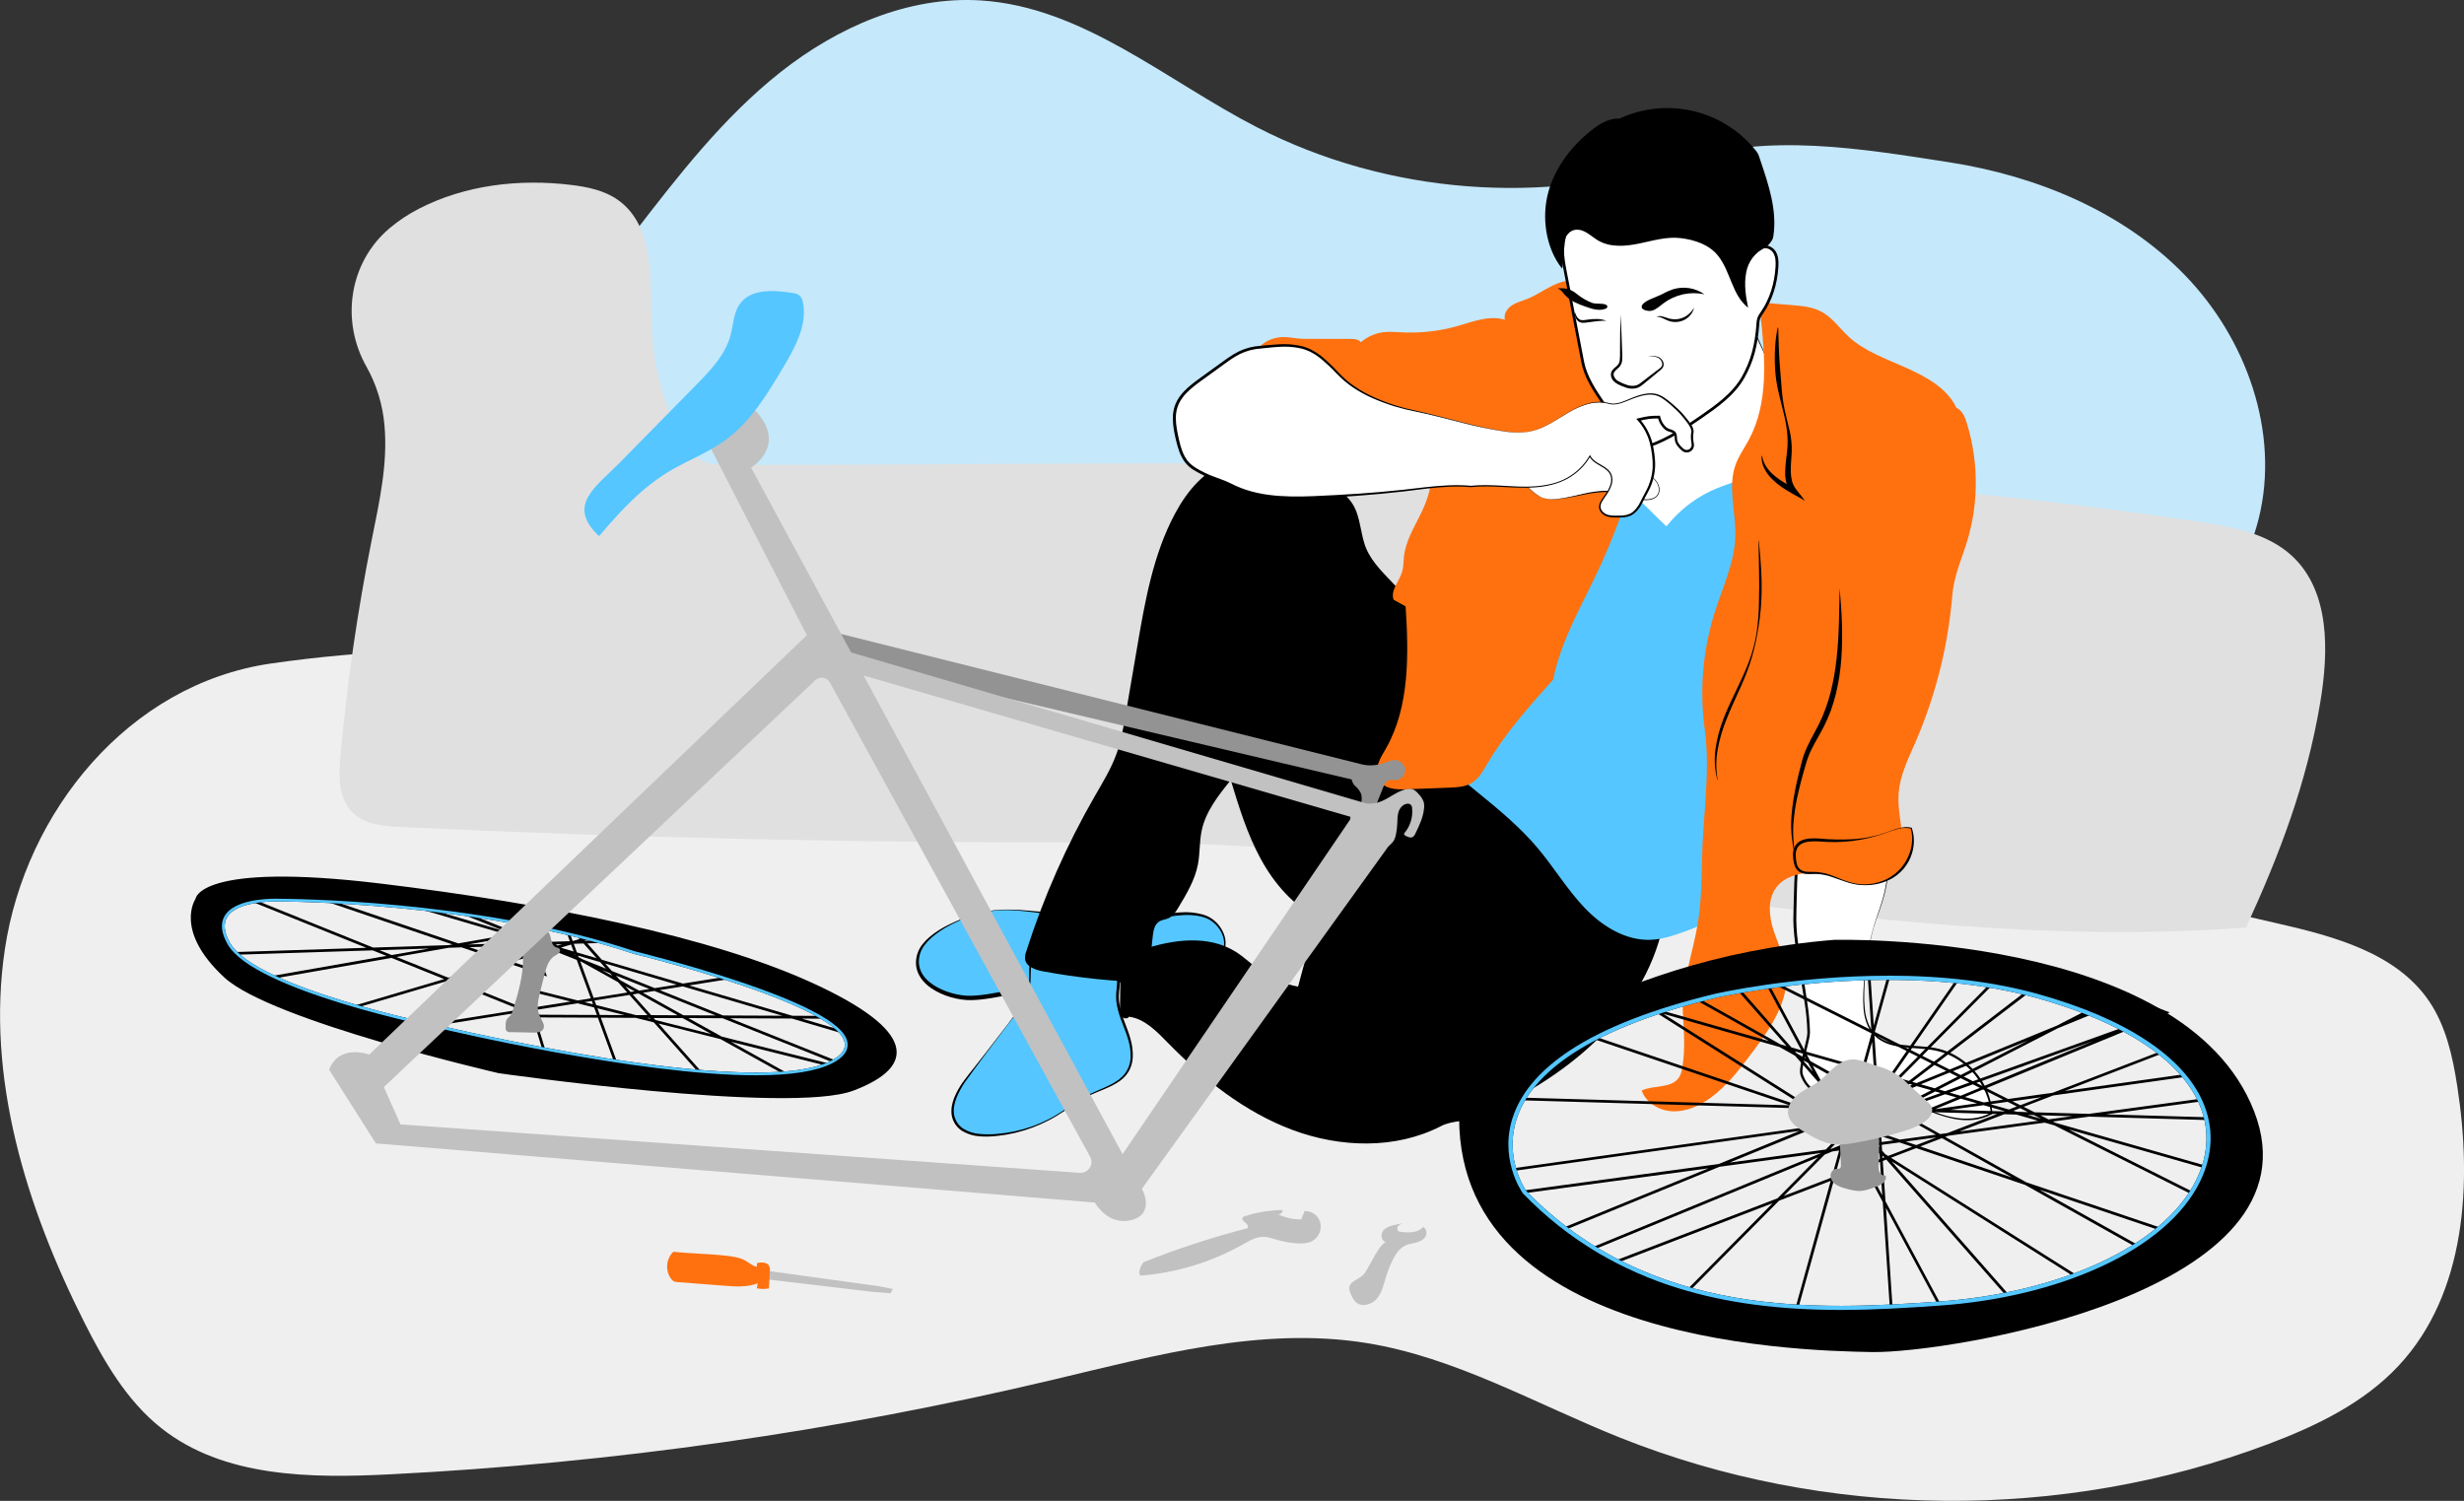 <svg width="591" height="360" viewBox="0 0 591 360" fill="none" xmlns="http://www.w3.org/2000/svg">
<rect x="0" y="0" width="591" height="360" fill="#333333" stroke="none"/>
<g clip-path="url(#clip0)">
<path d="M286.618 167.596C348.918 176.342 410.331 190.38 471.668 204.417L546.192 221.476C559.835 224.596 574.753 228.569 582.624 240.144C586.666 246.099 588.27 253.348 589.369 260.455C593.023 283.854 591.482 310.276 575.315 327.59C566.962 336.535 555.587 342.039 544.133 346.354C494.477 365.066 437.833 364.511 388.555 344.831C368.396 336.781 349.144 325.578 327.713 322.139C302.599 318.103 277.206 325.104 252.454 330.979C200.262 343.363 147.046 350.949 93.471 353.644C74.412 354.6 53.585 354.387 38.641 342.524C30.401 335.984 24.968 326.591 20.232 317.21C6.284 289.54 -3.417 258.391 1.159 227.746C6.054 194.775 30.8 164.127 64.884 159.168C110.05 152.599 159.534 156.313 204.876 159.241C232.215 161.007 259.463 163.792 286.618 167.596Z" fill="#EFEFEF"/>
<path d="M135.021 83.632C138.674 73.342 145.426 64.522 152.088 55.885C162.715 42.09 173.509 28.145 187.172 17.334C200.835 6.522 217.895 -1.006 235.287 0.106C259.784 1.676 279.71 19.335 301.509 30.538C332.727 46.591 370.461 49.525 403.798 38.505C423.97 31.836 446.534 35.657 467.529 38.923C488.525 42.189 509.219 50.717 524.017 65.956C538.816 81.195 546.873 103.717 541.775 124.334C537.016 143.586 521.517 158.965 503.48 167.204C485.443 175.442 465.092 177.295 445.275 176.544C421.144 175.623 397.293 171.045 374.536 162.968C357.496 156.914 341.156 148.924 323.863 143.633C270.976 127.457 214.189 137.658 158.886 138.481C148.647 138.634 137.705 138.249 129.302 132.393C120.9 126.538 116.566 115.733 117.121 105.457C117.675 95.18 131.59 93.334 135.021 83.632Z" fill="#C5E8FB"/>
<path d="M93.478 54.71C83.714 62.922 81.625 76.993 87.962 88.066C90.359 92.376 91.81 97.147 92.219 102.061C93.05 111.259 90.974 120.437 89.161 129.492C85.749 146.568 83.247 163.814 81.665 181.155C81.234 185.918 81.084 191.329 84.422 194.765C87.371 197.795 92.03 198.187 96.255 198.386C152.821 201.042 209.431 202.259 266.084 202.037C357.35 201.656 447.703 229.316 538.713 222.478C546.873 204.739 553.256 187.874 556.501 168.621C558.583 156.253 558.909 141.734 549.65 133.256C543.785 127.892 535.462 126.375 527.604 125.18C411.284 107.501 292.941 111.511 175.286 111.518C172.679 111.518 169.926 111.475 167.697 110.13C165.705 108.925 164.413 106.844 163.327 104.783C159.165 96.873 156.785 88.15 156.353 79.224C155.818 68.007 157.366 54.391 148.179 47.932C144.931 45.648 140.89 44.828 136.951 44.353C124.543 42.856 111.565 44.353 100.459 50.079C97.966 51.357 95.624 52.91 93.478 54.71Z" fill="#E0E0E0"/>
<path d="M237.201 218.568C241.053 217.904 244.992 218.352 248.874 218.784C258.651 219.869 268.538 220.915 278.305 219.74C282.075 219.288 286.057 218.531 289.544 220.028C293.031 221.525 295.276 226.458 292.659 229.21C291.5 230.425 289.763 230.87 288.126 231.245C279.521 233.236 270.886 235.261 262.092 236.154C255.825 236.791 249.498 236.858 243.281 237.87C239.804 238.434 236.354 239.297 232.83 239.367C227.453 239.477 218.197 235.812 220.353 228.745C222.027 223.315 232.292 219.394 237.201 218.568Z" fill="#55C6FF"/>
<path d="M237.2 218.518C240.591 217.944 244.048 218.186 247.452 218.495C250.857 218.804 254.264 219.135 257.675 219.371C264.486 219.833 271.321 220.082 278.086 219.348C279.776 219.169 281.48 218.933 283.214 218.843C284.957 218.716 286.709 218.882 288.398 219.335C288.607 219.401 288.82 219.464 289.026 219.54L289.637 219.786L290.231 220.091C290.424 220.198 290.603 220.33 290.789 220.45C291.503 220.968 292.126 221.6 292.632 222.322C293.145 223.037 293.527 223.837 293.758 224.685C293.997 225.539 294.027 226.437 293.844 227.304C293.799 227.522 293.734 227.734 293.648 227.938C293.571 228.148 293.472 228.348 293.353 228.536C293.247 228.731 293.119 228.912 292.971 229.077C292.901 229.163 292.831 229.253 292.758 229.333C292.685 229.412 292.602 229.489 292.519 229.565C291.848 230.13 291.073 230.56 290.238 230.83C289.417 231.115 288.577 231.304 287.747 231.494L285.249 232.084L280.268 233.256C278.601 233.641 276.929 234.014 275.253 234.375C271.902 235.082 268.535 235.729 265.13 236.19C261.726 236.652 258.302 236.944 254.892 237.186C251.481 237.429 248.077 237.684 244.716 238.182C241.355 238.68 238.034 239.51 234.557 239.812C233.681 239.888 232.801 239.909 231.923 239.875C231.041 239.822 230.165 239.7 229.303 239.51C227.577 239.147 225.916 238.525 224.378 237.664C222.853 236.791 221.412 235.623 220.515 234.013C220.067 233.216 219.794 232.332 219.715 231.421C219.652 230.522 219.764 229.62 220.047 228.765C220.32 227.918 220.749 227.13 221.312 226.441C221.86 225.76 222.478 225.138 223.156 224.586C224.502 223.504 225.966 222.578 227.519 221.824C229.057 221.06 230.643 220.395 232.265 219.833C233.873 219.264 235.523 218.824 237.2 218.518ZM237.2 218.614C235.522 218.931 233.872 219.387 232.269 219.975C230.664 220.556 229.103 221.251 227.599 222.057C226.099 222.852 224.694 223.813 223.408 224.921C222.776 225.472 222.206 226.09 221.708 226.763C221.214 227.419 220.848 228.161 220.628 228.951C220.406 229.733 220.34 230.55 220.432 231.357C220.535 232.152 220.799 232.917 221.209 233.605C221.632 234.296 222.165 234.914 222.787 235.434C223.41 235.969 224.089 236.435 224.813 236.824C226.281 237.606 227.853 238.174 229.482 238.511C230.292 238.687 231.115 238.798 231.943 238.843C232.774 238.87 233.606 238.844 234.434 238.763C237.788 238.481 241.113 237.618 244.537 237.166C247.961 236.715 251.381 236.479 254.795 236.267C258.209 236.054 261.613 235.845 264.998 235.43C266.687 235.22 268.376 234.986 270.066 234.727C271.755 234.468 273.438 234.179 275.114 233.86C278.471 233.223 281.822 232.532 285.153 231.766L287.654 231.195C288.487 231.023 289.311 230.808 290.121 230.551C290.921 230.304 291.662 229.895 292.297 229.349C292.373 229.279 292.443 229.203 292.519 229.133C292.596 229.064 292.649 228.971 292.712 228.891C292.977 228.577 293.187 228.22 293.333 227.836C293.413 227.646 293.473 227.449 293.512 227.248C293.675 226.434 293.634 225.593 293.393 224.798C293.162 223.995 292.786 223.242 292.283 222.574C291.787 221.908 291.183 221.329 290.497 220.862C290.321 220.755 290.165 220.633 289.972 220.53L289.417 220.264L288.83 220.048C288.634 219.985 288.431 219.932 288.232 219.869C286.601 219.484 284.918 219.372 283.25 219.537C281.563 219.663 279.883 219.955 278.176 220.168C271.334 221.034 264.416 220.729 257.612 219.992C254.204 219.627 250.81 219.185 247.416 218.75C245.722 218.535 244.018 218.375 242.315 218.312C240.612 218.252 238.907 218.354 237.224 218.614H237.2Z" fill="black"/>
<path d="M241.667 245.784L232.162 258.221C229.642 261.521 227.044 266.052 229.363 269.507C231.023 271.963 234.401 272.465 237.356 272.352C242.883 272.126 248.27 270.552 253.048 267.768C255.974 266.058 258.644 263.904 261.706 262.457C264.878 260.943 268.681 259.981 270.477 256.953C272.088 254.231 271.44 250.756 270.381 247.775C269.322 244.794 267.877 241.8 268.023 238.657C268.126 236.446 268.87 233.807 267.226 232.323C266.653 231.871 265.995 231.54 265.29 231.351C261.637 230.109 250.574 225.788 247.638 229.957C246.599 231.434 247.336 235.308 246.768 237.15C245.782 240.313 243.666 243.168 241.667 245.784Z" fill="#55C6FF"/>
<path d="M241.694 245.807C238.227 250.384 234.746 254.975 231.399 259.622C230.605 260.796 229.937 262.05 229.406 263.363C229.149 264.014 228.961 264.691 228.845 265.381C228.74 266.06 228.74 266.75 228.845 267.429C228.982 268.094 229.24 268.729 229.605 269.301C229.982 269.87 230.47 270.357 231.04 270.732C232.232 271.46 233.582 271.894 234.976 271.997C236.39 272.124 237.813 272.118 239.226 271.977C240.651 271.855 242.066 271.643 243.464 271.343C244.862 271.039 246.24 270.649 247.589 270.174C248.937 269.691 250.251 269.12 251.524 268.465C254.092 267.183 256.386 265.434 258.831 263.904C260.051 263.132 261.325 262.448 262.643 261.859C263.972 261.272 265.3 260.741 266.555 260.083C267.811 259.426 269.006 258.61 269.837 257.484C270.671 256.363 271.141 255.014 271.185 253.617C271.221 252.208 271.033 250.802 270.627 249.451C270.249 248.09 269.701 246.769 269.192 245.418C268.644 244.07 268.218 242.676 267.917 241.252C267.773 240.527 267.699 239.789 267.695 239.048C267.695 238.302 267.781 237.581 267.847 236.868C267.926 236.173 267.954 235.475 267.93 234.776C267.916 234.12 267.714 233.482 267.346 232.937C266.94 232.423 266.386 232.045 265.758 231.855L263.733 231.142C261.053 230.15 258.302 229.363 255.503 228.788C254.118 228.507 252.703 228.404 251.292 228.483C250.608 228.532 249.935 228.688 249.299 228.944C248.674 229.196 248.14 229.633 247.768 230.196C246.646 232.682 247.855 235.928 246.373 238.554C245.188 241.213 243.448 243.536 241.694 245.807ZM241.641 245.764C243.361 243.476 245.095 241.143 246.171 238.484C246.308 238.152 246.431 237.82 246.539 237.488C246.657 237.156 246.739 236.812 246.785 236.463C246.86 235.755 246.887 235.043 246.868 234.332C246.868 233.615 246.848 232.894 246.885 232.167C246.9 231.8 246.94 231.434 247.004 231.072C247.031 230.889 247.087 230.707 247.131 230.524C247.191 230.338 247.269 230.158 247.363 229.987C247.762 229.325 248.356 228.805 249.063 228.496C249.748 228.192 250.479 228.004 251.225 227.942C252.686 227.83 254.156 227.91 255.596 228.177C257.024 228.423 258.436 228.756 259.824 229.173C261.212 229.575 262.584 230.036 263.942 230.501L265.984 231.215C266.346 231.345 266.693 231.512 267.02 231.713C267.36 231.93 267.656 232.208 267.894 232.532C268.341 233.183 268.592 233.948 268.615 234.737C268.643 235.474 268.611 236.212 268.518 236.944C268.449 237.661 268.356 238.368 268.356 239.058C268.353 239.756 268.418 240.451 268.548 241.136C268.833 242.527 269.239 243.889 269.76 245.209C270.252 246.537 270.803 247.891 271.175 249.305C271.58 250.718 271.756 252.186 271.696 253.654C271.652 254.395 271.504 255.127 271.258 255.828C271.005 256.529 270.641 257.185 270.179 257.77C269.721 258.35 269.182 258.861 268.578 259.287C267.985 259.711 267.358 260.088 266.705 260.412C265.406 261.076 264.048 261.567 262.74 262.128C261.42 262.687 260.148 263.353 258.937 264.12C256.499 265.623 254.185 267.356 251.631 268.684C249.068 270.019 246.352 271.039 243.544 271.721C242.137 272.057 240.711 272.302 239.273 272.455C237.829 272.635 236.37 272.67 234.919 272.561C233.433 272.46 231.992 272.005 230.718 271.233C230.081 270.819 229.534 270.28 229.11 269.65C228.699 269.011 228.416 268.299 228.277 267.552C228.17 266.808 228.178 266.053 228.3 265.311C228.433 264.586 228.64 263.876 228.918 263.194C229.484 261.852 230.206 260.581 231.067 259.406C231.913 258.228 232.827 257.122 233.723 255.987L236.38 252.601C238.137 250.321 239.881 248.041 241.641 245.764Z" fill="black"/>
<path d="M339.635 150.205C339.868 142.654 330.592 138.511 327.68 131.544C326.235 128.098 326.408 124.035 324.418 120.875C322.598 117.987 319.33 116.407 316.228 114.977C309.46 111.847 301.905 108.67 294.781 110.861C288.933 112.67 284.718 117.808 281.829 123.202C276.585 133.001 274.642 144.171 272.769 155.125L269.996 171.323C269.445 174.543 268.89 177.783 267.781 180.856C266.492 184.428 264.483 187.688 262.587 190.977C255.805 202.75 250.301 215.213 246.167 228.154C245.931 228.75 245.826 229.39 245.858 230.03C246.091 231.869 248.299 232.636 250.123 232.974C258.671 234.565 267.334 235.459 276.027 235.646C275.875 231.868 276.04 228.084 276.519 224.334C276.671 223.125 276.944 221.781 277.953 221.097C278.661 220.616 279.581 220.58 280.351 220.208C281.397 219.707 282.051 218.661 282.649 217.668C284.622 214.402 286.634 211.03 287.335 207.295C287.84 204.64 287.667 201.871 288.229 199.219C289.198 194.619 292.25 190.775 295.203 187.117C297.169 193.58 299.158 200.096 302.4 206.037C305.641 211.979 310.261 217.323 316.325 220.311C314.239 225.814 312.848 230.979 311.343 236.665C307.987 236.018 304.813 234.645 302.044 232.642C300.118 231.248 298.391 229.558 296.398 228.297C289.836 224.188 281.271 225.31 273.945 227.806C272.284 228.377 270.524 229.104 269.591 230.594C268.807 231.852 268.76 233.416 268.734 234.909L268.624 241.804C268.624 242.494 268.624 243.244 269.036 243.795C269.448 244.346 270.451 244.486 270.783 243.878C274.493 244.316 277.478 247.427 280.082 250.095C288.647 258.852 298.467 266.709 309.938 271.008C321.409 275.306 334.733 275.738 345.62 270.118C348.519 268.621 352.049 269.122 355.015 267.741C364.955 263.137 374.55 257.514 382.474 249.953C390.398 242.391 396.608 232.755 398.847 222.033C388.691 217.944 383.198 207.275 376.841 198.37C373.199 193.267 369.046 188.549 364.447 184.289C357.765 178.105 349.957 172.648 345.849 164.525C344.062 160.993 346.513 156.293 344.401 152.941C343.122 150.906 342.017 150.056 339.635 150.205Z" fill="black"/>
<path d="M449.433 222.256C447.918 227.661 447.103 233.239 447.009 238.853C446.955 242.069 447.258 245.578 449.433 247.951C452.94 251.778 459.087 250.676 464.185 251.669C471.385 253.073 477.21 259.731 477.642 267.051C472.328 270.038 465.64 267.96 460.236 265.145C454.833 262.331 449.443 258.719 443.352 258.696C444.532 259.027 445.601 259.671 446.445 260.559C447.289 261.447 447.877 262.546 448.148 263.741C445.026 264.03 441.838 264.316 438.796 263.516C435.754 262.716 432.881 260.604 432.064 257.577C431.635 255.984 433.801 249.445 433.807 247.795C433.841 240.373 430.297 227.331 430.486 219.912C430.818 206.967 430.486 207.332 433.548 200.225C433.88 199.425 434.292 198.598 435 198.084C435.84 197.473 436.952 197.42 437.989 197.394C441.688 197.314 448.646 203.737 451.429 206.465C454.65 209.625 450.413 218.83 449.433 222.256Z" fill="white"/>
<path d="M449.466 222.266C448.034 227.399 447.253 232.692 447.141 238.019C447.093 239.349 447.135 240.679 447.268 242.003C447.388 243.315 447.717 244.599 448.244 245.807C448.778 247.001 449.619 248.032 450.682 248.794C451.76 249.529 452.975 250.04 454.255 250.298C456.822 250.872 459.502 250.832 462.169 251.108C463.523 251.22 464.86 251.485 466.155 251.898C467.44 252.33 468.667 252.918 469.808 253.65C472.102 255.115 474.033 257.082 475.454 259.403C476.877 261.717 477.708 264.346 477.875 267.057V267.19L477.758 267.253C476.396 267.998 474.899 268.462 473.355 268.618C471.821 268.764 470.274 268.69 468.762 268.398C465.763 267.785 462.872 266.727 460.187 265.258C458.838 264.551 457.51 263.804 456.175 263.081C454.84 262.357 453.488 261.657 452.103 261.033C449.35 259.788 446.398 258.835 443.365 258.852L443.402 258.583C444.611 258.917 445.707 259.57 446.576 260.475C447.444 261.379 448.053 262.501 448.337 263.721L448.38 263.917L448.178 263.937C445.78 264.173 443.349 264.409 440.914 264.143C439.691 264.023 438.488 263.739 437.341 263.297C436.188 262.845 435.123 262.195 434.193 261.378C433.247 260.556 432.508 259.522 432.037 258.361C431.977 258.215 431.931 258.065 431.881 257.916L431.815 257.69C431.791 257.605 431.775 257.519 431.765 257.431C431.732 257.11 431.732 256.786 431.765 256.465C431.825 255.848 431.934 255.247 432.051 254.65C432.293 253.458 432.585 252.286 432.864 251.114C433.004 250.527 433.146 249.943 433.269 249.358C433.414 248.795 433.494 248.217 433.508 247.636C433.446 245.239 433.224 242.85 432.844 240.482C432.492 238.102 432.077 235.726 431.679 233.349C431.28 230.972 430.878 228.586 430.569 226.183C430.42 224.981 430.29 223.776 430.211 222.561C430.171 221.957 430.151 221.346 430.141 220.735C430.131 220.125 430.141 219.517 430.174 218.916C430.241 216.507 430.28 214.097 430.373 211.677C430.423 210.469 430.486 209.257 430.649 208.025C430.81 206.807 431.095 205.608 431.499 204.447C431.898 203.289 432.379 202.177 432.858 201.068C433.103 200.514 433.322 199.963 433.608 199.408C433.883 198.819 434.29 198.3 434.797 197.891C435.336 197.521 435.96 197.293 436.61 197.228C436.922 197.188 437.235 197.168 437.54 197.155H437.999C438.158 197.155 438.331 197.155 438.483 197.181C439.762 197.344 440.878 197.918 441.937 198.509C444.005 199.78 445.952 201.239 447.753 202.867C448.662 203.664 449.549 204.487 450.409 205.324C450.841 205.748 451.276 206.153 451.698 206.608C452.094 207.091 452.372 207.659 452.512 208.268C452.753 209.465 452.768 210.697 452.555 211.899C452.369 213.094 452.103 214.275 451.758 215.434C451.426 216.593 451.034 217.738 450.635 218.877C450.237 220.015 449.805 221.111 449.466 222.266ZM449.403 222.246C449.735 221.084 450.16 219.955 450.546 218.813C450.931 217.672 451.316 216.526 451.641 215.368C451.976 214.217 452.231 213.045 452.405 211.859C452.604 210.677 452.573 209.468 452.312 208.298C452.17 207.727 451.898 207.197 451.519 206.748C451.113 206.326 450.655 205.914 450.22 205.503C449.337 204.686 448.44 203.883 447.517 203.11C445.705 201.536 443.751 200.132 441.682 198.917C441.165 198.627 440.631 198.371 440.081 198.15C439.55 197.927 438.992 197.777 438.42 197.706C438.281 197.686 438.141 197.706 438.002 197.686H437.557C437.265 197.697 436.973 197.723 436.683 197.765C436.129 197.826 435.6 198.027 435.146 198.35C434.282 199.013 433.92 200.218 433.435 201.314C432.951 202.409 432.515 203.534 432.124 204.66C431.735 205.778 431.463 206.934 431.313 208.108C431.157 209.287 431.097 210.485 431.051 211.687C430.961 214.087 430.928 216.503 430.868 218.913C430.793 221.307 430.921 223.704 431.25 226.076C431.546 228.463 431.914 230.84 432.323 233.22C432.731 235.6 433.123 237.976 433.465 240.37C433.847 242.768 434.069 245.188 434.129 247.616C434.111 248.24 434.024 248.86 433.87 249.465C433.741 250.062 433.601 250.65 433.455 251.234C433.17 252.406 432.871 253.557 432.628 254.746C432.509 255.33 432.399 255.918 432.339 256.498C432.313 256.779 432.313 257.061 432.339 257.342C432.347 257.403 432.359 257.464 432.376 257.524L432.432 257.733C432.479 257.869 432.522 258.009 432.575 258.142C433.006 259.231 433.689 260.202 434.568 260.976C435.449 261.765 436.46 262.395 437.557 262.838C438.661 263.277 439.819 263.564 441.001 263.692C443.372 263.977 445.783 263.771 448.181 263.562L448.025 263.778C447.768 262.61 447.2 261.534 446.382 260.662C445.563 259.791 444.525 259.156 443.375 258.825L442.356 258.547H443.412C444.946 258.574 446.471 258.797 447.948 259.21C449.421 259.624 450.857 260.157 452.243 260.804C453.627 261.438 454.979 262.131 456.314 262.875C457.649 263.619 458.988 264.332 460.336 265.029C463.029 266.413 465.876 267.575 468.861 268.08C470.345 268.346 471.86 268.397 473.358 268.229C474.85 268.061 476.292 267.594 477.599 266.855L477.493 267.054C477.278 264.421 476.418 261.881 474.989 259.659C473.598 257.424 471.723 255.53 469.502 254.115C468.395 253.421 467.207 252.863 465.965 252.455C465.343 252.253 464.71 252.087 464.069 251.958C463.425 251.831 462.774 251.742 462.116 251.669C459.492 251.37 456.802 251.393 454.146 250.779C452.808 250.483 451.545 249.918 450.433 249.119C449.329 248.298 448.463 247.2 447.922 245.936C447.402 244.688 447.086 243.364 446.985 242.016C446.88 240.682 446.862 239.343 446.932 238.006C447.133 232.673 447.967 227.382 449.416 222.246H449.403Z" fill="black"/>
<path d="M423.92 87.532C426.65 93.739 429.566 100.584 427.617 107.08C426.621 110.399 424.472 113.208 422.247 115.846C415.51 123.848 407.789 130.968 399.268 137.037C396.691 138.873 393.576 140.689 390.54 139.792C387.957 139.032 386.326 136.536 385.057 134.15C380.716 126.026 377.894 117.179 376.731 108.043C376.496 106.207 376.333 104.318 376.775 102.519C377.253 100.567 378.405 98.868 379.568 97.208C383.536 91.602 387.953 86.158 393.659 82.334C396.708 80.293 400.062 78.752 403.4 77.225C406.033 76.021 417.76 68.801 419.952 70.939C420.762 71.729 420.506 77.833 420.878 79.277C421.496 81.74 423.92 85.156 423.92 87.532Z" fill="white"/>
<path d="M423.954 87.525C424.751 89.275 425.548 91.051 426.249 92.853C426.974 94.656 427.551 96.516 427.972 98.413C428.391 100.325 428.527 102.287 428.377 104.238C428.338 104.727 428.274 105.214 428.185 105.696C428.102 106.18 427.962 106.655 427.853 107.133C427.573 108.075 427.207 108.99 426.76 109.865C425.851 111.594 424.764 113.225 423.519 114.731C422.303 116.248 421.031 117.718 419.746 119.162C417.159 122.054 414.406 124.805 411.553 127.421C410.121 128.726 408.647 129.99 407.156 131.228C405.665 132.466 404.134 133.655 402.586 134.82C401.805 135.394 401.028 135.975 400.235 136.533C399.441 137.09 398.657 137.658 397.827 138.169C397.001 138.685 396.132 139.13 395.23 139.497C394.321 139.872 393.353 140.085 392.37 140.128C391.38 140.154 390.398 139.934 389.514 139.487C389.079 139.26 388.668 138.988 388.289 138.677C387.914 138.362 387.562 138.02 387.236 137.655C385.944 136.181 385.061 134.425 384.171 132.712C382.409 129.261 380.906 125.684 379.674 122.01C378.445 118.327 377.502 114.553 376.854 110.725C376.685 109.769 376.555 108.806 376.419 107.847C376.282 106.875 376.207 105.896 376.197 104.916C376.187 103.918 376.325 102.925 376.605 101.968C376.905 101.022 377.316 100.115 377.831 99.266C378.332 98.416 378.89 97.606 379.451 96.826C380.013 96.046 380.577 95.246 381.155 94.469C382.314 92.913 383.516 91.386 384.788 89.912C387.309 86.934 390.212 84.302 393.423 82.085C396.674 79.911 400.261 78.314 403.745 76.707C407.162 74.932 410.547 72.996 414.153 71.523C415.057 71.144 415.987 70.832 416.936 70.587C417.419 70.461 417.913 70.382 418.411 70.351C418.946 70.29 419.486 70.415 419.942 70.703C420.004 70.745 420.061 70.794 420.111 70.849C420.163 70.908 420.207 70.974 420.241 71.045C420.301 71.165 420.349 71.29 420.383 71.42C420.449 71.662 420.499 71.908 420.533 72.157C420.603 72.648 420.643 73.133 420.676 73.617C420.736 74.59 420.759 75.556 420.789 76.522C420.805 77.006 420.822 77.488 420.848 77.969C420.86 78.443 420.918 78.914 421.021 79.376C421.295 80.297 421.646 81.193 422.071 82.055C422.472 82.931 422.894 83.808 423.253 84.711C423.434 85.161 423.591 85.621 423.725 86.088C423.858 86.556 423.935 87.039 423.954 87.525ZM423.887 87.542C423.813 86.578 423.56 85.636 423.143 84.764C422.768 83.877 422.326 83.018 421.901 82.148C421.451 81.282 421.073 80.381 420.772 79.453C420.649 78.975 420.578 78.485 420.56 77.992C420.523 77.507 420.496 77.023 420.473 76.542C420.427 75.572 420.387 74.606 420.31 73.65C420.271 73.169 420.224 72.691 420.148 72.223C420.112 71.993 420.062 71.766 419.998 71.543C419.969 71.44 419.93 71.34 419.882 71.244C419.842 71.163 419.778 71.097 419.699 71.055C419.324 70.835 418.885 70.749 418.454 70.812C417.987 70.849 417.524 70.931 417.072 71.058C416.151 71.313 415.248 71.63 414.369 72.007C410.819 73.501 407.484 75.453 404.074 77.282C402.307 78.138 400.557 78.912 398.833 79.788C397.114 80.64 395.45 81.599 393.852 82.659C390.687 84.851 387.819 87.443 385.32 90.37C384.054 91.817 382.852 93.328 381.693 94.868C381.112 95.635 380.547 96.418 379.983 97.191C379.418 97.965 378.867 98.761 378.379 99.578C377.883 100.382 377.486 101.242 377.196 102.141C376.93 103.042 376.793 103.976 376.791 104.916C376.788 105.871 376.848 106.826 376.971 107.774C377.093 108.726 377.21 109.686 377.369 110.635C377.963 114.449 378.852 118.211 380.026 121.888C380.608 123.727 381.264 125.541 381.992 127.331C382.72 129.122 383.518 130.881 384.383 132.609C385.263 134.322 386.133 136.068 387.395 137.519C387.709 137.878 388.051 138.211 388.418 138.514C388.79 138.813 389.191 139.074 389.614 139.294C390.468 139.72 391.414 139.925 392.367 139.892C393.322 139.846 394.26 139.631 395.14 139.258C396.028 138.894 396.88 138.449 397.687 137.93C398.498 137.412 399.272 136.838 400.052 136.27C400.832 135.703 401.596 135.109 402.377 134.524C403.904 133.341 405.404 132.123 406.877 130.873C408.349 129.623 409.788 128.337 411.194 127.016C412.609 125.702 413.995 124.357 415.352 122.983C416.709 121.609 418.038 120.205 419.337 118.771C420.626 117.337 421.905 115.886 423.12 114.389C424.352 112.92 425.428 111.327 426.332 109.636C426.77 108.784 427.132 107.895 427.414 106.98C427.527 106.519 427.67 106.064 427.746 105.596C427.823 105.128 427.932 104.66 427.959 104.182C428.134 102.273 428.029 100.348 427.647 98.469C426.879 94.702 425.402 91.107 423.887 87.542Z" fill="black"/>
<path d="M399.753 126.2C402.953 122.16 407.144 119.017 411.918 117.075C416.634 115.163 422.37 114.054 424.831 109.599C422.861 111.073 422.672 113.895 422.629 116.351C422.24 138.339 419.507 160.213 416.777 182.035L412.772 214.064C412.589 215.521 412.397 217.014 411.719 218.319C410.318 221.024 407.216 222.302 404.353 223.341C401.65 224.337 398.886 225.293 396.014 225.422C389.933 225.698 384.267 222.153 380.073 217.755C375.878 213.357 372.726 208.062 368.804 203.408C360.502 193.553 348.968 186.898 340.243 177.408C339.373 176.462 338.49 175.386 338.426 174.088C338.363 172.883 339.041 171.765 339.695 170.769C348.689 156.843 358.306 143.344 368.549 130.272C371.896 126.004 378.565 113.974 384.4 113.237C387.047 112.942 399.514 126.505 399.753 126.2Z" fill="#55C6FF"/>
<path d="M379.415 67.632C377.186 66.806 374.666 67.423 372.517 68.445C370.368 69.468 368.409 70.872 366.207 71.742C364.965 72.23 363.637 72.552 362.537 73.305C361.438 74.059 360.601 75.419 360.966 76.701C357.134 75.513 353.095 77.232 349.23 78.311C344.972 79.467 340.558 79.94 336.151 79.712C334.7 79.648 333.242 79.516 331.801 79.692C329.8 79.944 327.918 80.781 326.391 82.098C325.903 81.371 324.883 81.295 324.006 81.295L312.751 81.275C310.725 81.275 308.603 80.611 306.604 80.943C304.605 81.275 302.619 82.248 301.536 83.964C299.985 86.437 300.739 89.819 302.532 92.113C304.326 94.406 306.976 95.864 309.54 97.254L317.029 101.324C321.984 104.013 327.214 106.771 332.85 106.721C335.175 106.701 335.995 108.822 337.868 110.213C339.349 111.311 341.025 112.117 342.807 112.587C343.883 116.085 342.335 120.049 340.728 123.335C339.12 126.621 337.141 129.857 336.743 133.495C336.606 134.724 336.653 135.985 336.298 137.17C335.61 139.467 333.445 141.615 334.268 143.865L337.144 145.449C337.885 156.857 338.121 169.454 332.495 179.409C331.794 180.644 331 181.846 330.565 183.197C330.13 184.548 330.094 186.118 330.871 187.306C332.166 189.298 334.972 189.41 337.34 189.321L347.636 188.929C349.482 188.856 351.418 188.76 353.002 187.807C354.723 186.775 355.732 184.916 356.745 183.19C361.063 175.814 366.815 169.388 372.52 163.018C374.513 153.13 379.827 144.569 383.998 135.384C387.108 128.53 389.708 121.456 391.776 114.22C392.991 109.971 391.922 105.238 389.657 101.443C388.495 99.492 386.95 97.759 386.004 95.688C384.725 92.863 384.675 89.66 384.652 86.559C384.626 83.081 384.984 79.346 384.128 75.971C383.563 73.7 382.357 71.655 381.165 69.634C380.67 68.794 380.338 67.978 379.415 67.632Z" fill="#FF710F"/>
<path d="M422.257 75.433C423.35 85.623 424.309 96.537 419.434 105.553C418.381 107.501 417.069 109.324 416.309 111.398C414.316 116.832 416.399 122.84 416.232 128.626C416.053 134.88 413.244 140.708 411.347 146.67C408.437 155.81 407.598 165.483 408.893 174.988C410.308 185.314 408.415 195.877 408.229 206.299C408.142 211.365 408.056 216.447 407.232 221.442C406.02 228.778 403.224 235.965 403.669 243.384C403.918 247.506 404.194 251.506 403.589 255.592C403.44 256.611 403.257 257.667 402.659 258.513C400.816 261.149 396.661 260.2 393.762 261.587C394.828 264.608 398.099 266.48 401.301 266.566C404.503 266.652 407.591 265.272 410.191 263.396C414.323 260.409 417.435 256.256 420.487 252.167C424.804 246.384 429.314 239.802 428.407 232.655C427.972 229.24 426.315 226.116 425.292 222.83C424.269 219.544 423.964 215.68 426.016 212.908C428.673 209.327 433.847 209.121 438.304 209.257L450.529 209.622C452.19 209.672 454.096 209.622 455.235 208.411C455.939 207.654 456.198 206.582 456.321 205.553C456.949 200.398 454.969 195.216 455.414 190.044C455.776 185.839 457.706 181.962 459.4 178.095C464.247 166.926 467.238 155.041 468.254 142.909C468.586 138.866 470.024 135.205 471.336 131.364C474.617 121.685 474.76 111.218 471.744 101.454C471.289 99.993 470.635 98.41 469.24 97.802C467.008 93.042 461.9 90.334 457.101 88.176C452.303 86.018 447.168 84.262 443.322 80.677C441.197 78.686 439.493 76.183 436.943 74.796C434.757 73.604 432.194 73.378 429.713 73.176L419.71 72.359C421.148 73.202 422.074 73.747 422.257 75.433Z" fill="#FF710F"/>
<path d="M426.518 78.61C426.568 80.269 426.598 81.929 426.664 83.589C426.73 85.248 426.823 86.875 426.963 88.511L427.365 93.427C427.49 95.075 427.725 96.713 428.069 98.33C428.401 99.95 428.849 101.55 429.221 103.186C429.617 104.836 429.798 106.529 429.759 108.225C429.706 109.915 429.477 111.544 429.527 113.144C429.541 113.912 429.642 114.676 429.829 115.421C430.019 116.127 430.347 116.789 430.795 117.367L432.931 120.092L429.942 118.432C429.052 117.943 428.188 117.408 427.355 116.829C426.506 116.246 425.712 115.587 424.984 114.861C424.241 114.127 423.624 113.277 423.157 112.344C422.699 111.417 422.481 110.39 422.523 109.357H422.655L422.812 110.081C422.891 110.313 422.958 110.545 423.041 110.771C423.124 110.997 423.233 111.216 423.35 111.435C423.466 111.654 423.582 111.853 423.718 112.049C424.262 112.839 424.917 113.546 425.664 114.147C426.412 114.758 427.203 115.312 428.032 115.807C428.866 116.308 429.726 116.776 430.599 117.234L429.739 118.286L429.314 117.725C429.188 117.533 429.075 117.327 428.959 117.124C428.843 116.922 428.773 116.699 428.68 116.484C428.587 116.268 428.537 116.049 428.467 115.82C428.246 114.953 428.15 114.059 428.182 113.164C428.212 111.435 428.484 109.785 428.647 108.165C429.032 104.965 428.481 101.643 427.65 98.436C427.258 96.823 426.827 95.21 426.471 93.573C426.106 91.935 425.872 90.27 425.771 88.594C425.666 86.924 425.659 85.249 425.751 83.579C425.833 81.906 426.042 80.241 426.375 78.6L426.518 78.61Z" fill="black"/>
<path d="M421.852 129.688C422.12 132.145 422.317 134.609 422.443 137.081C422.572 139.554 422.572 142.033 422.443 144.506C422.281 146.978 421.975 149.439 421.526 151.875C421.107 154.316 420.516 156.724 419.759 159.081C418.958 161.426 418.027 163.725 416.97 165.966C415.95 168.216 414.924 170.457 414.031 172.741C413.112 175.01 412.431 177.368 411.998 179.778C411.556 182.192 411.556 184.666 411.998 187.08H411.932C411.277 184.669 411.121 182.149 411.473 179.675C411.82 177.204 412.453 174.783 413.36 172.458C414.246 170.135 415.332 167.904 416.395 165.677C417.458 163.45 418.521 161.229 419.407 158.935C420.283 156.632 420.923 154.247 421.32 151.815C421.677 149.378 421.869 146.919 421.895 144.456C422.048 139.537 421.848 134.611 421.779 129.665L421.852 129.688Z" fill="black"/>
<path d="M170.992 260.16L149.192 257.999L149.787 259.629L149.162 259.858L148.458 257.926L131.451 256.243L127.506 243.297L125.898 242.633L92.07 248.041H92.004L75.73 243.948L106.53 234.853L93.91 229.771L60.397 235.649L51.208 228.533L87.882 227.344L55.525 214.306L74.455 214.243L109.927 226.292L121.697 224.227L87.822 214.243H100.133L124.045 223.819L126.592 223.371L124.58 217.804L134.669 220.154L134.148 218.734L135.606 220.374L143.228 222.149L150.102 222.681L148.076 223.278L158.541 225.718L140.873 226.289L144.357 230.209L163.805 235.925L183.821 232.735L201.207 241.239L204.106 243.709H207.231L207.068 246.222L212.681 251.001L206.869 249.289L206.328 257.67L201.459 256.445L192.333 260.097L172.832 249.249L157.963 245.511L170.992 260.16ZM175.332 249.893L192.389 259.38L200.36 256.183L175.332 249.893ZM148.936 257.312L169.368 259.333L156.831 245.239L152.47 244.144L144.108 244.107L148.936 257.312ZM131.953 255.632L148.203 257.239L143.397 244.104L129.389 244.044L128.296 243.603L131.953 255.632ZM202.519 256.04L205.727 256.844L206.228 249.109L189.928 244.31L175.1 244.243L203.541 255.629L202.519 256.04ZM173.104 248.641L201.436 255.765L201.768 255.629L173.306 244.237L165.117 244.2L173.104 248.641ZM206.939 248.641L209.898 249.511L207.039 247.078L206.939 248.641ZM192.326 244.326L206.275 248.439L206.398 246.53L203.874 244.376L192.326 244.326ZM157.203 244.658L170.613 248.031L163.742 244.207L156.768 244.177L157.203 244.658ZM78.231 243.878L92.1 247.363L124.713 242.169L107.503 235.234L78.231 243.878ZM204.896 244.389L206.447 245.717L206.534 244.389H204.896ZM155.24 244.17L156.044 244.373L155.868 244.173L155.24 244.17ZM190.041 243.646L203.1 243.702L200.831 241.77L183.731 233.435L165.299 236.37L190.041 243.646ZM173.436 243.573L187.657 243.636L163.785 236.602L158.235 237.488L173.436 243.573ZM163.914 243.53L171.629 243.566L156.957 237.691L154.204 238.129L163.914 243.53ZM156.18 243.496L162.54 243.526L153.144 238.298L151.749 238.521L156.18 243.496ZM152.563 243.496H155.286L150.969 238.647L142.603 239.974L143.008 241.077L152.563 243.496ZM143.875 243.46L149.793 243.486L143.287 241.85L143.875 243.46ZM129.532 243.397L143.168 243.456L142.504 241.654L138.498 240.658L127.914 242.344L128.057 242.813L129.532 243.397ZM127.184 242.451L127.27 242.484L127.253 242.437L127.184 242.451ZM108.529 234.936L125.988 241.969L127.061 241.797L125.506 236.698L138.532 239.971L141.707 239.463L138.336 230.252L132.414 227.882L129.243 228.818L131.189 234.209L121.797 231.019L108.529 234.936ZM126.486 237.628L127.722 241.691L136.864 240.237L126.486 237.628ZM140.169 240.383L142.231 240.901L141.939 240.101L140.169 240.383ZM139.173 230.584L142.381 239.357L150.454 238.072L148.239 235.583L139.471 230.703L139.173 230.584ZM149.999 236.559L151.231 237.943L152.211 237.79L149.999 236.559ZM148.671 235.055L153.284 237.621L155.771 237.223L147.741 234.006L148.671 235.055ZM146.751 232.898L157.047 237.02L162.317 236.18L145.15 231.112L146.751 232.898ZM53.047 229.12L60.546 234.929L92.721 229.286L89.383 227.958L53.047 229.12ZM95.125 229.542L107.523 234.521L120.694 230.63L110.701 227.238L107.603 227.338L95.125 229.542ZM144.32 232.655L146.881 234.079L146.329 233.459L144.32 232.655ZM122.889 230.69L130.083 233.133L128.602 228.991L122.889 230.69ZM139.737 230.103L145.34 232.347L143.945 230.776L138.654 229.22L138.781 229.572L139.737 230.103ZM112.587 227.192L121.8 230.322L128.366 228.383L127.758 226.7L112.587 227.192ZM138.369 228.443L143.111 229.84L139.963 226.305L137.615 226.382L138.369 228.443ZM137.575 228.901L137.907 229.08L137.874 228.984L137.575 228.901ZM91.03 227.905L93.96 229.084L102.887 227.52L91.03 227.905ZM134.932 227.444L137.588 228.224L136.977 226.564L134.599 227.268L134.932 227.444ZM128.455 226.69L129.003 228.207L131.408 227.497L129.322 226.664L128.455 226.69ZM134.39 227.975L134.865 228.167L134.673 228.061L134.39 227.975ZM58.896 214.96L89.503 227.288L107.536 226.704L108.532 226.531L74.326 214.913L58.896 214.96ZM133.288 226.534L133.763 226.8L134.825 226.468L133.288 226.534ZM131.979 226.577H132.019H131.996H131.979ZM123.089 224.649L112.239 226.551L127.516 226.056L127.472 225.94L123.089 224.649ZM127.977 225.399L129.947 225.98L130.87 225.947L128.622 224.699L128.954 224.118L132.168 225.907L136.675 225.761L135.476 222.481L127.443 223.889L127.977 225.399ZM136.13 222.362L137.363 225.734L139.003 225.25L136.393 222.315L136.13 222.362ZM140.195 225.592L140.245 225.645L153.417 225.217L146.735 223.66L140.195 225.592ZM125.164 224.287L127.157 225.084L126.768 224.005L125.164 224.287ZM137.323 222.362L139.707 225.044L145.423 223.354L143.075 222.807L137.323 222.362ZM92.369 214.907L121.066 223.361L99.948 214.907H92.369ZM125.579 218.727L127.217 223.255L135.244 221.817L134.912 220.871L125.579 218.727ZM136.702 221.648L138.811 221.811L136.333 221.233L136.702 221.648Z" fill="black"/>
<path d="M195.023 235.849C170.447 224.563 131.494 216.805 91.406 211.949C47.568 206.638 46.904 215.6 46.904 215.6C46.904 215.6 41.59 223.235 53.878 234.521C65.169 244.884 119.635 257.425 119.635 257.425C119.635 257.425 189.377 267.383 204.701 261.594C220.024 255.805 219.599 247.134 195.023 235.849ZM199.34 254.437C180.743 264.063 105.686 246.029 105.686 246.029C105.686 246.029 61.516 237.176 55.206 226.222C48.896 215.268 67.408 216.244 67.408 216.244C67.408 216.244 114.653 216.264 152.042 228.805C152.042 228.805 217.938 244.811 199.34 254.437Z" fill="black"/>
<path d="M66.285 216.221C66.982 216.221 67.407 216.244 67.407 216.244C67.407 216.244 114.653 216.264 152.042 228.805C152.042 228.805 217.938 244.811 199.34 254.437C195.421 256.465 188.998 257.265 181.3 257.265C152.45 257.265 105.683 246.029 105.683 246.029C105.683 246.029 61.513 237.176 55.203 226.222C49.849 216.928 62.366 216.221 66.282 216.221H66.285ZM66.282 215.557C63.269 215.557 56.036 215.965 53.861 219.726C52.808 221.549 53.067 223.842 54.628 226.551C61.001 237.614 103.551 246.278 105.537 246.676C106.533 246.912 152.858 257.929 181.297 257.929C189.749 257.929 195.909 256.953 199.642 255.025C202.279 253.66 203.505 252.037 203.295 250.205C203.007 247.778 200.147 245.206 194.554 242.341C190.284 240.154 184.419 237.804 177.129 235.37C165.024 231.318 152.885 228.333 152.221 228.171C132.856 221.678 110.83 218.604 95.763 217.167C79.719 215.637 67.939 215.59 67.421 215.587C67.331 215.587 66.916 215.564 66.282 215.564V215.557Z" fill="#55C6FF"/>
<path d="M122.979 242.428C122.878 242.826 122.705 243.202 122.467 243.536C122.228 243.832 121.9 244.041 121.674 244.34C121.239 244.917 121.259 245.704 121.295 246.421C121.257 246.573 121.258 246.732 121.298 246.884C121.338 247.036 121.416 247.175 121.523 247.289C121.631 247.403 121.766 247.488 121.915 247.537C122.065 247.585 122.224 247.595 122.378 247.566L127.987 247.686C128.811 247.686 129.78 247.649 130.239 246.965C130.903 245.97 129.953 244.778 129.452 243.712C128.605 241.91 129.08 239.795 129.568 237.864L130.631 233.655C131.049 231.995 131.59 230.156 133.062 229.27C133.424 229.097 133.759 228.873 134.058 228.606C134.334 228.314 134.437 227.799 134.141 227.524C133.917 227.382 133.666 227.287 133.404 227.245C132.427 226.913 132.245 225.648 132.019 224.639C131.793 223.63 130.876 222.468 129.96 222.943C129.405 223.228 129.256 223.965 128.777 224.367C127.725 225.26 125.878 224.088 124.995 225.313C124.111 226.538 125.327 228.065 125.413 229.346C125.682 233.558 124.231 238.461 122.979 242.428Z" fill="#939393"/>
<path d="M332.515 182.848C333.046 182.608 333.603 182.43 334.175 182.317C334.804 182.246 335.438 182.406 335.959 182.765C336.48 183.124 336.854 183.659 337.011 184.272C337.123 184.894 336.987 185.536 336.632 186.059C336.277 186.583 335.732 186.947 335.112 187.074C334.321 187.19 333.451 186.898 332.757 187.312C332.286 187.598 332.053 188.142 331.85 188.64C330.409 192.234 328.97 195.83 327.533 199.428C327.311 200.117 326.945 200.75 326.46 201.287C325.942 201.785 325.112 202.041 324.468 201.689C323.823 201.337 323.624 200.52 323.744 199.82C323.92 199.127 324.208 198.468 324.597 197.868C325.424 196.364 326.037 194.752 326.417 193.078C326.63 192.146 326.749 191.14 326.397 190.257C326.061 189.578 325.584 188.979 324.999 188.498C323.837 187.402 323.551 184.388 325.544 183.06C326.869 183.402 328.981 184.162 332.515 182.848Z" fill="#939393"/>
<path d="M199.672 151.553L325.541 183.071V187.283L201.034 157.959L199.672 151.553Z" fill="#939393"/>
<path d="M202.993 160.83L324.212 196.016L333.302 194.369L199.672 155.188L202.993 160.83Z" fill="#C1C1C1"/>
<path d="M333.511 202.323L324.212 196.016L269.249 276.843L180.151 112.155C180.151 112.155 189.211 106.771 180.908 98.214C172.606 89.656 170.321 107.213 170.321 107.213L193.528 152.366L88.583 252.943C88.583 252.943 81.276 250.288 78.952 256.595L90.154 274.264L262.607 288.451C262.607 288.451 265.679 294.143 271.447 292.623C277.216 291.103 273.898 285.131 273.898 285.131L333.511 202.323ZM258.993 281.324L96.055 269.706L92.07 260.744L195.564 163.154C195.813 162.919 196.112 162.745 196.44 162.644C196.767 162.543 197.113 162.519 197.451 162.574C197.788 162.629 198.109 162.76 198.388 162.959C198.667 163.157 198.896 163.417 199.058 163.718L261.467 277.457C261.694 277.868 261.806 278.332 261.79 278.801C261.775 279.271 261.633 279.727 261.379 280.122C261.126 280.517 260.77 280.836 260.35 281.046C259.93 281.256 259.462 281.348 258.993 281.314V281.324Z" fill="#C1C1C1"/>
<path d="M161.307 112.587C165.575 110.183 170.195 108.364 174.133 105.457C180.111 101.045 184.06 94.503 187.859 88.113C190.662 83.399 193.575 78.155 192.628 72.748C192.509 72.06 192.296 71.34 191.768 70.885C191.24 70.43 190.613 70.354 189.982 70.255C185.548 69.558 180.135 69.232 177.491 72.857C175.93 74.998 175.914 77.836 175.229 80.412C173.967 85.149 170.394 88.87 166.953 92.362L148.668 110.95C142.789 116.925 135.842 121.204 143.686 128.599C149.033 122.362 154.061 116.776 161.307 112.587Z" fill="#55C6FF"/>
<path d="M330.685 192.431C333.156 191.684 335.129 189.55 337.693 189.248C338.058 189.192 338.432 189.214 338.788 189.311C339.426 189.507 339.894 190.038 340.329 190.542C340.813 191.038 341.194 191.625 341.449 192.268C341.591 192.77 341.633 193.294 341.572 193.812C341.396 195.98 340.429 197.991 339.479 199.946C339.358 200.274 339.142 200.558 338.858 200.763C338.34 201.065 337.689 200.763 337.161 200.491C336.975 200.388 336.759 200.238 336.776 200.026C336.8 199.912 336.856 199.809 336.939 199.727C338.279 198.087 338.913 195.982 338.702 193.875C338.698 193.558 338.58 193.253 338.37 193.015C338.262 192.926 338.136 192.86 338.002 192.82C337.867 192.78 337.726 192.767 337.586 192.783C336.59 192.843 335.796 193.719 335.471 194.665C335.145 195.611 335.182 196.64 335.139 197.652C335.1 198.42 335.008 199.184 334.863 199.94C334.772 200.583 334.557 201.202 334.229 201.762C333.821 202.32 333.312 202.796 332.728 203.166C332.19 203.551 331.642 203.926 331.087 204.285C330.29 204.802 329.426 205.314 328.473 205.31C328.356 205.317 328.24 205.287 328.141 205.224C328.043 205.124 327.979 204.997 327.955 204.859C327.56 203.468 326.411 202.446 325.348 201.463C324.777 201.006 324.322 200.42 324.02 199.754C323.839 199.152 323.777 198.52 323.837 197.895L323.97 193.646C324.016 192.185 325.514 192.604 326.507 192.697C327.885 192.813 329.327 192.843 330.685 192.431Z" fill="#C1C1C1"/>
<path d="M452.406 199.724C454.362 199.017 456.437 198.127 458.45 198.658C459.609 202.393 458.234 206.705 455.311 209.304C452.389 211.903 448.125 212.796 444.322 211.879C441.38 211.172 438.656 209.47 435.631 209.397C434.15 209.36 432.433 209.642 431.39 208.587C430.947 208.083 430.663 207.461 430.573 206.797C429.53 201.44 433.313 201.247 436.966 201.533C442.28 201.948 447.291 201.569 452.406 199.724Z" fill="#FF710F"/>
<path d="M452.379 199.694C453.355 199.335 454.325 198.95 455.334 198.681C455.842 198.546 456.361 198.455 456.885 198.409C457.416 198.368 457.95 198.408 458.469 198.525L458.539 198.545L458.566 198.618C458.998 199.934 459.147 201.327 459.004 202.704C458.859 204.09 458.44 205.432 457.772 206.655C457.432 207.261 457.038 207.837 456.596 208.374C456.146 208.905 455.643 209.389 455.095 209.818C454.829 210.044 454.531 210.223 454.248 210.422C453.966 210.621 453.66 210.787 453.348 210.937C452.737 211.254 452.099 211.517 451.442 211.723C448.809 212.531 445.995 212.531 443.362 211.723C442.057 211.332 440.798 210.817 439.516 210.395C438.263 209.935 436.945 209.677 435.611 209.629C434.946 209.629 434.282 209.678 433.571 209.652C432.835 209.661 432.111 209.456 431.489 209.061C431.177 208.839 430.917 208.552 430.729 208.218C430.551 207.897 430.417 207.555 430.33 207.199C430.159 206.516 430.066 205.815 430.054 205.111C430.031 204.373 430.196 203.641 430.533 202.983C430.72 202.65 430.966 202.354 431.26 202.11C431.55 201.874 431.875 201.683 432.223 201.546C432.893 201.29 433.599 201.145 434.315 201.114C435.007 201.077 435.7 201.085 436.391 201.138C439.074 201.39 441.773 201.443 444.464 201.294C447.164 201.132 449.828 200.594 452.379 199.694ZM452.402 199.754C449.847 200.687 447.198 201.337 444.501 201.692C443.149 201.867 441.789 201.965 440.426 201.984C439.742 201.984 439.06 201.974 438.38 201.954C437.716 201.931 437.012 201.875 436.348 201.835C435.684 201.795 435.019 201.795 434.355 201.835C433.716 201.86 433.084 201.988 432.485 202.213C431.919 202.424 431.44 202.821 431.127 203.338C430.839 203.89 430.695 204.506 430.709 205.128C430.712 205.778 430.786 206.426 430.931 207.06C431.035 207.663 431.357 208.207 431.834 208.59C432.357 208.934 432.969 209.118 433.595 209.121C434.259 209.164 434.923 209.121 435.617 209.154C436.993 209.261 438.344 209.579 439.622 210.097C440.898 210.571 442.133 211.126 443.422 211.521C445.994 212.366 448.776 212.319 451.319 211.388C452.886 210.834 454.306 209.931 455.473 208.748C456.639 207.564 457.52 206.131 458.051 204.557C458.17 204.248 458.24 203.926 458.336 203.607C458.433 203.289 458.483 202.963 458.522 202.638C458.734 201.323 458.663 199.977 458.313 198.691L458.41 198.781C457.414 198.519 456.367 198.519 455.371 198.781C454.364 199.046 453.373 199.37 452.405 199.754H452.402Z" fill="black"/>
<path d="M441.25 141.107C441.755 146.683 442.057 152.296 441.658 157.929C441.463 160.754 441.034 163.557 440.376 166.311C440.039 167.692 439.63 169.055 439.151 170.394C438.661 171.732 438.091 173.04 437.444 174.31C436.155 176.843 434.584 179.153 433.658 181.706C433.535 182.038 433.432 182.337 433.326 182.669L433.034 183.664C432.844 184.328 432.638 184.992 432.456 185.656L431.921 187.674C431.745 188.338 431.589 189.025 431.423 189.702C430.751 192.399 430.32 195.149 430.134 197.921C430.068 199.31 430.098 200.702 430.224 202.087C430.382 203.479 430.468 204.878 430.483 206.279C430.407 204.879 430.151 203.508 429.945 202.12C429.724 200.728 429.613 199.321 429.613 197.911C429.613 195.08 430.038 192.268 430.566 189.52C430.709 188.833 430.838 188.142 430.998 187.455L431.486 185.404C431.649 184.74 431.838 184.046 432.011 183.366C432.183 182.685 432.343 182.005 432.582 181.311C433.515 178.566 435.036 176.149 436.275 173.7C436.887 172.471 437.425 171.206 437.886 169.912C438.361 168.62 438.768 167.304 439.104 165.969C439.773 163.285 440.248 160.556 440.526 157.803C441.147 152.306 441.114 146.706 441.25 141.107Z" fill="black"/>
<path d="M375.904 51.556C376.067 54.308 374.951 56.98 374.832 59.736C374.755 61.505 375.091 63.264 375.426 65.003L379.607 86.788C380.727 92.624 385.462 97.158 388.086 102.489C388.717 103.774 389.415 105.082 390.514 105.991C391.234 106.571 392.09 106.958 393 107.116C393.911 107.275 394.848 107.2 395.721 106.897C400.112 105.321 404.15 102.688 407.986 100.033C411.822 97.377 415.854 94.523 418.145 90.406C420.39 86.383 421.284 82.44 421.622 77.833C421.632 77.341 421.704 76.852 421.838 76.379C422.057 75.848 422.347 75.349 422.698 74.895C424.877 71.728 425.973 67.894 426.209 64.057C426.288 62.779 426.249 61.402 425.525 60.35C424.801 59.297 423.157 58.783 422.203 59.639C420.785 57.382 419.495 55.047 418.338 52.645C417.341 50.538 416.382 48.33 414.714 46.67C413.047 45.011 410.417 44.105 408.321 45.147C401.081 45.08 393.377 44.921 386.13 44.858C384.719 44.858 383.201 44.858 382.045 45.675C380.717 46.614 380.116 48.446 378.638 49.15C377.93 49.482 377.097 49.518 376.413 49.91C375.728 50.302 375.303 51.052 375.904 51.556Z" fill="white"/>
<path d="M393.955 107.531C392.625 107.538 391.334 107.084 390.301 106.247C389.152 105.304 388.455 103.999 387.784 102.635C386.754 100.667 385.592 98.771 384.307 96.959C382.188 93.826 379.989 90.586 379.279 86.852L375.098 65.066C374.765 63.334 374.433 61.538 374.5 59.722C374.585 58.493 374.767 57.272 375.044 56.071C375.337 54.64 375.639 53.16 375.576 51.703C375.473 51.597 375.393 51.47 375.344 51.331C375.294 51.191 375.274 51.043 375.287 50.896C375.337 50.626 375.45 50.371 375.616 50.152C375.782 49.934 375.997 49.756 376.243 49.635C376.646 49.426 377.075 49.273 377.519 49.18C377.851 49.106 378.176 49.001 378.488 48.864C379.226 48.513 379.73 47.836 380.268 47.115C380.7 46.468 381.233 45.895 381.846 45.416C383.038 44.579 384.503 44.523 386.127 44.539C389.747 44.572 393.549 44.629 397.226 44.682C400.902 44.735 404.645 44.795 408.238 44.825C410.563 43.713 413.346 44.878 414.94 46.445C416.475 47.952 417.408 49.923 418.311 51.825L418.643 52.489C419.74 54.774 420.96 56.998 422.296 59.151C422.723 58.911 423.216 58.816 423.701 58.882C424.12 58.938 424.522 59.08 424.883 59.299C425.245 59.518 425.557 59.809 425.8 60.154C426.597 61.312 426.624 62.783 426.544 64.067C426.288 68.243 425.053 72.034 422.977 75.074L422.851 75.254C422.564 75.626 422.33 76.037 422.157 76.475C422.042 76.884 421.977 77.305 421.964 77.73V77.846C421.586 83.018 420.536 86.808 418.447 90.559C416.066 94.835 411.882 97.732 408.189 100.292C404.599 102.778 400.391 105.566 395.844 107.196C395.238 107.416 394.599 107.529 393.955 107.531ZM385.768 45.203C384.396 45.203 383.184 45.296 382.234 45.96C381.68 46.401 381.198 46.927 380.806 47.517C380.245 48.267 379.667 49.044 378.781 49.469C378.43 49.624 378.066 49.743 377.691 49.824C377.305 49.905 376.931 50.037 376.579 50.215C376.427 50.287 376.293 50.39 376.185 50.519C376.077 50.647 375.998 50.797 375.954 50.959C375.952 51.024 375.965 51.088 375.994 51.147C376.023 51.205 376.067 51.254 376.12 51.291L376.23 51.384V51.527C376.323 53.113 376.001 54.683 375.692 56.2C375.423 57.364 375.244 58.547 375.157 59.739C375.084 61.481 375.42 63.234 375.745 64.93L379.933 86.719C380.624 90.317 382.779 93.5 384.861 96.577C386.165 98.413 387.341 100.336 388.382 102.333C389.023 103.631 389.68 104.866 390.726 105.725C391.401 106.27 392.203 106.633 393.057 106.782C393.911 106.93 394.789 106.859 395.608 106.575C400.079 104.969 404.243 102.21 407.797 99.747C411.43 97.231 415.548 94.38 417.856 90.241C419.892 86.589 420.918 82.868 421.29 77.803V77.687C421.307 77.204 421.384 76.726 421.519 76.263C421.712 75.767 421.973 75.301 422.296 74.879L422.419 74.703C424.412 71.775 425.624 68.084 425.87 64.031C425.943 62.859 425.926 61.525 425.242 60.532C425.053 60.264 424.811 60.037 424.53 59.865C424.25 59.694 423.937 59.582 423.612 59.536C423.4 59.502 423.184 59.514 422.977 59.571C422.771 59.629 422.58 59.73 422.416 59.868L422.124 60.13L421.915 59.798C420.487 57.532 419.19 55.186 418.029 52.771L417.697 52.108C416.82 50.255 415.91 48.34 414.462 46.916C413.014 45.492 410.513 44.426 408.451 45.452L408.378 45.489H408.298C404.678 45.456 400.876 45.399 397.203 45.343C393.529 45.286 389.727 45.233 386.107 45.2L385.768 45.203Z" fill="black"/>
<path d="M374.692 64.456C375.174 62.265 374.536 59.928 375.194 57.784C375.729 56.028 377.011 54.83 378.821 55.128C380.544 55.424 381.829 56.821 383.341 57.701C386.246 59.394 389.876 59.098 393.168 58.414C396.459 57.731 399.78 56.708 403.131 57.117C406.482 57.525 409.906 58.667 412.021 61.269C415.1 65.057 415.429 70.832 419.294 73.81C418.723 71.055 418.298 68.203 418.823 65.435C419.037 64.128 419.568 62.893 420.369 61.837C421.17 60.782 422.217 59.939 423.419 59.38C423.994 59.095 424.641 58.199 425.003 57.668C425.214 57.307 425.34 56.903 425.372 56.486C426.239 50.468 424.259 44.44 422.303 38.681C422.021 37.848 421.842 37.021 421.307 36.327C417.523 31.506 412.222 28.104 406.261 26.672C400.301 25.239 394.031 25.862 388.468 28.437C386.306 28.304 384.151 29.406 382.411 30.708C377.329 34.538 373.161 39.779 371.421 45.897C369.681 52.015 370.724 59.5 374.692 64.456Z" fill="black"/>
<path d="M396.309 74.493C397.352 74.162 398.169 73.368 399.042 72.711C400.427 71.683 402.015 70.963 403.7 70.597C405.386 70.231 407.13 70.229 408.816 70.59C407.729 69.827 406.482 69.323 405.17 69.116C403.859 68.909 402.517 69.004 401.248 69.395C400.3 69.726 399.383 70.139 398.508 70.63C397.392 71.214 394.722 72.014 393.988 73.01C393.025 74.314 395.353 74.796 396.309 74.493Z" fill="black"/>
<path d="M378.309 70.59C377.78 70.141 377.193 69.763 376.565 69.468C375.616 69.083 374.573 69.136 373.537 69.172C374.377 69.385 374.865 70.211 375.463 70.855C376.721 72.253 378.568 72.933 380.338 73.567C381.876 74.115 383.586 74.663 385.101 74.049C385.191 74.022 385.274 73.977 385.346 73.916C385.418 73.856 385.477 73.781 385.519 73.697C385.545 73.585 385.533 73.468 385.484 73.365C385.435 73.261 385.353 73.177 385.25 73.126C384.433 72.658 382.859 72.996 381.866 72.648C380.581 72.148 379.382 71.454 378.309 70.59Z" fill="black"/>
<path d="M397.212 75.971C397.645 75.807 398.116 75.775 398.567 75.878C399.008 75.974 399.442 76.1 399.866 76.256C400.653 76.547 401.497 76.648 402.33 76.552C403.16 76.455 403.952 76.153 404.635 75.672C405.341 75.168 405.926 74.514 406.349 73.757C406.149 74.661 405.66 75.477 404.957 76.08C404.604 76.392 404.205 76.648 403.775 76.84C403.339 77.026 402.88 77.152 402.41 77.212C401.94 77.265 401.465 77.252 400.998 77.172C400.538 77.089 400.091 76.942 399.67 76.737C398.86 76.372 398.122 75.894 397.212 75.971Z" fill="black"/>
<path d="M385.274 76.933C384.528 76.927 383.783 76.962 383.042 77.036C382.311 77.112 381.581 77.212 380.847 77.325C380.46 77.392 380.069 77.428 379.678 77.434C379.236 77.431 378.81 77.274 378.472 76.99C378.162 76.711 377.94 76.347 377.834 75.944C377.73 75.57 377.694 75.179 377.728 74.792C377.827 75.149 377.964 75.494 378.137 75.821C378.291 76.126 378.519 76.388 378.801 76.581C379.325 76.94 380.013 76.79 380.764 76.671C381.516 76.555 382.277 76.504 383.038 76.518C383.802 76.529 384.557 76.669 385.274 76.933Z" fill="black"/>
<path d="M388.697 75.433C388.866 78.385 388.992 81.335 389.076 84.282C389.134 85.034 389.134 85.788 389.076 86.54C389.025 86.951 388.882 87.346 388.657 87.695C388.422 88.013 388.145 88.299 387.834 88.544C387.576 88.75 387.351 88.996 387.17 89.271C387.025 89.526 386.987 89.828 387.063 90.111C387.161 90.421 387.324 90.706 387.54 90.948C387.757 91.19 388.022 91.383 388.319 91.515C388.946 91.854 389.605 92.133 390.285 92.348C390.933 92.569 391.629 92.615 392.301 92.481C392.942 92.338 393.496 91.884 394.081 91.429L395.831 90.075L397.588 88.747C397.879 88.548 398.155 88.326 398.411 88.083C398.519 87.964 398.6 87.824 398.649 87.671C398.697 87.518 398.711 87.356 398.69 87.197C398.636 86.854 398.488 86.532 398.263 86.268C398.038 86.003 397.745 85.805 397.415 85.696C396.714 85.483 395.981 85.395 395.25 85.434C395.989 85.322 396.744 85.354 397.471 85.527C397.853 85.63 398.199 85.835 398.471 86.122C398.742 86.408 398.93 86.764 399.012 87.15C399.049 87.357 399.04 87.569 398.987 87.772C398.934 87.975 398.837 88.163 398.704 88.325C398.447 88.609 398.164 88.867 397.86 89.099L396.153 90.513L394.443 91.914C394.157 92.146 393.871 92.388 393.546 92.607C393.215 92.839 392.846 93.012 392.457 93.118C391.676 93.294 390.862 93.254 390.102 93.002C389.737 92.891 389.377 92.76 389.026 92.611C388.694 92.461 388.339 92.312 387.997 92.123C387.641 91.933 387.317 91.689 387.037 91.399C386.74 91.089 386.532 90.705 386.432 90.287C386.323 89.846 386.387 89.381 386.612 88.986C386.832 88.644 387.11 88.344 387.435 88.1C387.707 87.891 387.953 87.651 388.166 87.383C388.342 87.11 388.455 86.802 388.498 86.48C388.568 85.762 388.593 85.04 388.571 84.319C388.569 81.338 388.611 78.376 388.697 75.433Z" fill="black"/>
<path d="M369.983 119.418C370.97 119.749 372.017 119.863 373.052 119.75C377.871 119.418 382.61 117.234 387.369 118.06C389.674 118.459 391.826 119.551 394.147 119.833C395.409 119.989 396.894 119.79 397.594 118.724C398.229 117.755 397.926 116.401 397.236 115.478C396.545 114.555 395.512 113.935 394.552 113.281C392.906 112.16 391.381 110.871 390.002 109.433C388.279 107.638 386.661 105.527 384.29 104.756C381.504 103.85 378.512 105.065 375.868 106.333C373.9 107.276 371.951 108.259 370.023 109.284C368.538 110.074 365.832 110.99 364.819 112.374C363.201 114.582 368.143 118.708 369.983 119.418Z" fill="white"/>
<path d="M369.986 119.402C370.773 119.669 371.604 119.782 372.434 119.734C373.263 119.697 374.089 119.613 374.908 119.481C376.546 119.209 378.16 118.817 379.784 118.442C381.407 118.048 383.064 117.806 384.732 117.719C385.573 117.692 386.415 117.745 387.246 117.878C388.072 118.018 388.886 118.221 389.68 118.485C391.264 118.987 392.825 119.597 394.469 119.75C395.284 119.852 396.111 119.705 396.84 119.329C397.19 119.122 397.474 118.822 397.661 118.462C397.835 118.094 397.91 117.687 397.88 117.28C397.807 116.457 397.447 115.685 396.864 115.1C396.275 114.519 395.621 114.007 394.914 113.576C393.516 112.668 392.195 111.646 390.966 110.519C389.73 109.397 388.671 108.099 387.472 106.967C386.882 106.396 386.228 105.895 385.522 105.473C384.819 105.064 384.045 104.79 383.241 104.667C381.623 104.438 379.976 104.823 378.442 105.394C377.671 105.686 376.914 106.021 376.167 106.39C375.42 106.758 374.682 107.133 373.938 107.505C372.451 108.248 370.986 109.002 369.478 109.739C368.718 110.087 367.954 110.403 367.217 110.781C366.474 111.119 365.787 111.567 365.178 112.109C364.882 112.369 364.68 112.719 364.603 113.105C364.553 113.504 364.606 113.91 364.756 114.283C365.074 115.045 365.524 115.745 366.084 116.351C366.632 116.974 367.236 117.546 367.888 118.061C368.525 118.597 369.231 119.048 369.986 119.402ZM369.986 119.431C369.225 119.089 368.513 118.649 367.868 118.12C367.21 117.608 366.596 117.043 366.031 116.431C365.446 115.826 364.973 115.122 364.633 114.353C364.464 113.955 364.398 113.521 364.44 113.091C364.509 112.658 364.72 112.259 365.041 111.96C365.65 111.372 366.348 110.885 367.11 110.519C367.854 110.131 368.618 109.795 369.362 109.437L373.806 107.18C374.55 106.808 375.287 106.423 376.037 106.058C376.788 105.693 377.552 105.357 378.342 105.062C379.906 104.491 381.61 104.099 383.324 104.351C384.165 104.484 384.974 104.777 385.705 105.215C386.428 105.655 387.096 106.179 387.698 106.775C388.9 107.943 389.933 109.248 391.142 110.379C392.339 111.529 393.637 112.569 395.021 113.486C395.731 113.926 396.389 114.446 396.98 115.037C397.577 115.643 397.95 116.434 398.036 117.28C398.07 117.707 397.992 118.135 397.81 118.522C397.618 118.908 397.32 119.23 396.95 119.451C396.584 119.67 396.179 119.816 395.758 119.88C395.341 119.95 394.918 119.972 394.496 119.943C392.809 119.816 391.221 119.232 389.64 118.754C388.856 118.5 388.053 118.304 387.239 118.17C386.426 118.051 385.604 117.997 384.782 118.011C383.128 118.088 381.484 118.304 379.867 118.655C378.236 118.987 376.609 119.338 374.961 119.571C374.137 119.69 373.306 119.764 372.474 119.793C371.626 119.838 370.777 119.715 369.976 119.431H369.986Z" fill="black"/>
<path d="M361.036 103.485C363.175 103.784 365.373 103.877 367.476 103.385C370.727 102.625 373.477 100.541 376.36 98.865C379.242 97.188 382.67 95.854 385.871 96.79C387.847 97.368 389.903 96.182 391.826 95.462C393.749 94.742 395.914 94.134 397.824 94.891C398.52 95.202 399.174 95.6 399.77 96.076C400.716 96.773 403.001 98.818 403.708 99.757C404.416 100.697 406.179 102.569 405.95 103.721C405.798 104.665 405.821 105.629 406.017 106.565C406.067 106.854 406.028 107.152 405.906 107.419C405.784 107.685 405.585 107.909 405.333 108.06C405.082 108.211 404.79 108.283 404.497 108.265C404.205 108.248 403.924 108.143 403.692 107.963C402.795 107.236 402.078 106.333 401.998 105.543C401.945 105.029 401.998 104.471 401.736 104.023C401.37 103.409 400.577 103.399 399.932 103.083C399.019 102.635 398.119 101.092 397.94 100.096C395.947 100.119 395.615 100.096 393.041 100.703C395.622 103.608 396.432 106.818 396.694 110.662C396.847 113.358 396.196 116.04 394.821 118.366C393.852 120.049 393.055 122.532 391.095 123.468C390.145 123.919 389.053 123.939 388 123.949C387.093 123.949 386.157 123.949 385.313 123.617C384.47 123.285 383.736 122.505 383.726 121.599C383.763 120.999 383.974 120.422 384.333 119.939C384.944 118.973 385.662 118.077 386.15 117.035C386.638 115.992 386.814 114.751 386.323 113.715C385.35 111.724 382.311 111.425 381.378 109.4C379.985 111.799 377.924 113.74 375.446 114.987C372.032 116.693 368.083 116.955 364.264 116.842C360.445 116.729 356.626 116.278 352.823 116.683C348.091 116.235 343.079 116.892 338.36 117.466C331.386 118.316 324.372 118.794 317.354 119.172C309.862 119.571 301.974 119.77 295.302 116.341C293.074 115.199 290.493 114.565 288.275 113.41C287.176 112.902 286.155 112.24 285.243 111.445C283.489 109.785 282.835 107.282 282.317 104.916C281.782 102.459 281.321 99.857 282.128 97.48C283.101 94.609 285.694 92.651 288.152 90.875L293.532 86.988C294.684 86.109 295.906 85.325 297.185 84.644C298.676 83.9 300.294 83.443 301.954 83.297C305.74 82.965 309.46 82.337 313.07 83.536C316.421 84.651 318.862 87.462 321.339 89.978C324.993 93.69 329.795 95.801 334.753 97.381C337.207 98.164 339.761 98.586 342.269 99.183C348.529 100.697 354.653 102.595 361.036 103.485Z" fill="white"/>
<path d="M361.043 103.452C362.441 103.661 363.856 103.73 365.267 103.658C365.973 103.616 366.674 103.517 367.363 103.362C368.049 103.202 368.722 102.989 369.375 102.725C372.006 101.666 374.291 99.953 376.758 98.559C377.988 97.843 379.295 97.269 380.654 96.846C382.022 96.409 383.47 96.277 384.895 96.458C385.25 96.51 385.602 96.585 385.948 96.684C386.279 96.772 386.621 96.815 386.964 96.813C387.658 96.792 388.345 96.659 388.996 96.418C389.661 96.192 390.301 95.91 390.956 95.631C391.61 95.353 392.284 95.097 392.948 94.878C394.3 94.446 395.775 94.154 397.223 94.49C397.938 94.669 398.614 94.981 399.215 95.409C399.809 95.81 400.379 96.244 400.922 96.71C401.467 97.172 401.995 97.646 402.513 98.134C403.044 98.62 403.537 99.146 403.988 99.708C404.423 100.252 404.894 100.793 405.316 101.367C405.531 101.663 405.724 101.973 405.894 102.297C406.079 102.641 406.193 103.019 406.226 103.409C406.231 103.52 406.225 103.631 406.206 103.741C406.189 103.83 406.173 103.907 406.163 103.993C406.137 104.159 406.122 104.326 406.116 104.494C406.1 104.836 406.109 105.179 406.143 105.52C406.176 105.852 406.229 106.184 406.286 106.559C406.346 106.977 406.249 107.403 406.013 107.754C405.776 108.103 405.424 108.358 405.017 108.474C404.604 108.588 404.162 108.538 403.785 108.335C403.692 108.287 403.604 108.229 403.523 108.162L403.31 107.986C403.174 107.867 403.038 107.744 402.908 107.611C402.643 107.349 402.404 107.063 402.194 106.755C401.97 106.431 401.814 106.065 401.736 105.679C401.676 105.278 401.696 104.936 401.643 104.62C401.633 104.48 401.593 104.344 401.527 104.221C401.461 104.097 401.369 103.989 401.258 103.903C400.98 103.738 400.679 103.614 400.364 103.538C400.182 103.484 400.003 103.417 399.83 103.339C399.65 103.249 399.481 103.137 399.328 103.007C399.039 102.76 398.782 102.476 398.564 102.164C398.121 101.556 397.808 100.863 397.644 100.129L397.94 100.371C397.126 100.361 396.312 100.397 395.502 100.481C394.709 100.591 393.905 100.783 393.104 100.966L393.254 100.491C394.657 102.06 395.679 103.931 396.243 105.958C396.516 106.962 396.712 107.985 396.831 109.018C396.89 109.533 396.937 110.047 396.974 110.562C397.002 111.085 397.002 111.609 396.974 112.132C396.844 114.228 396.25 116.269 395.233 118.107C394.709 118.993 394.3 119.906 393.799 120.826C393.324 121.779 392.643 122.616 391.806 123.275C391.366 123.59 390.868 123.816 390.341 123.939C389.827 124.058 389.302 124.121 388.774 124.128C388.256 124.128 387.748 124.128 387.226 124.128C386.697 124.127 386.171 124.059 385.659 123.926C385.129 123.793 384.643 123.522 384.251 123.142C383.835 122.762 383.581 122.237 383.54 121.675C383.538 121.126 383.7 120.589 384.005 120.132C384.274 119.68 384.569 119.262 384.862 118.841C385.481 118.04 385.963 117.143 386.29 116.185C386.432 115.71 386.482 115.212 386.439 114.718C386.396 114.228 386.22 113.758 385.931 113.36C385.346 112.557 384.413 112.076 383.533 111.558C383.079 111.305 382.646 111.016 382.238 110.695C381.817 110.366 381.476 109.946 381.242 109.467H381.451C380.123 111.74 378.198 113.607 375.885 114.864C373.56 116.115 370.966 116.683 368.372 116.889C365.779 117.095 363.162 116.942 360.571 116.809C357.981 116.676 355.38 116.563 352.81 116.842H352.78C349.193 116.51 345.58 116.809 341.997 117.217L336.616 117.881C334.82 118.094 333.02 118.28 331.22 118.449C327.616 118.781 324.01 119.05 320.4 119.272C316.79 119.494 313.18 119.737 309.546 119.687C305.913 119.637 302.24 119.252 298.763 118.137C297.891 117.858 297.035 117.531 296.199 117.158C295.784 116.975 295.365 116.763 294.967 116.567C294.568 116.371 294.163 116.188 293.751 116.016C292.091 115.329 290.364 114.801 288.697 114.024C288.275 113.828 287.873 113.616 287.475 113.403C287.076 113.191 286.668 112.965 286.276 112.713C285.468 112.22 284.76 111.579 284.19 110.824C283.051 109.297 282.53 107.472 282.101 105.712C281.673 103.953 281.307 102.147 281.314 100.279C281.313 99.339 281.454 98.404 281.733 97.507C282.026 96.612 282.465 95.77 283.031 95.017C284.14 93.504 285.595 92.342 287.046 91.257L291.443 88.076L293.642 86.49C294.376 85.962 295.123 85.434 295.91 84.963C297.494 83.992 299.257 83.351 301.094 83.078C301.556 83.008 302.018 82.978 302.459 82.935L303.808 82.809C304.708 82.722 305.614 82.643 306.524 82.593C308.357 82.451 310.201 82.577 311.997 82.968C312.901 83.177 313.776 83.497 314.601 83.921C315.423 84.346 316.202 84.851 316.926 85.428C318.333 86.594 319.658 87.856 320.891 89.205C321.516 89.869 322.14 90.493 322.817 91.081C323.495 91.667 324.206 92.213 324.946 92.717C326.434 93.724 328.009 94.596 329.652 95.323C331.299 96.054 332.984 96.697 334.7 97.248C336.422 97.779 338.17 98.223 339.938 98.576C346.985 100.139 353.876 102.429 361.043 103.452ZM361.043 103.518C357.464 102.982 353.916 102.253 350.415 101.334C346.908 100.458 343.421 99.499 339.881 98.785C338.102 98.446 336.34 98.019 334.604 97.504C332.871 96.969 331.169 96.343 329.503 95.628C327.83 94.912 326.224 94.05 324.704 93.052C323.945 92.548 323.215 92 322.519 91.412C321.821 90.825 321.167 90.178 320.526 89.534C319.299 88.223 317.987 86.996 316.597 85.859C315.903 85.308 315.155 84.828 314.365 84.425C313.578 84.03 312.745 83.733 311.884 83.542C310.139 83.173 308.349 83.061 306.571 83.21C305.677 83.263 304.784 83.353 303.884 83.443L302.536 83.582C302.081 83.625 301.639 83.665 301.207 83.728C299.458 83.992 297.779 84.605 296.272 85.531C295.512 85.989 294.778 86.503 294.047 87.031L291.852 88.621L287.468 91.801C286.037 92.87 284.635 94.005 283.602 95.419C283.081 96.113 282.678 96.888 282.407 97.713C282.152 98.544 282.024 99.409 282.028 100.279C282.028 102.034 282.41 103.794 282.802 105.546C283.194 107.299 283.719 109.015 284.751 110.406C285.784 111.797 287.408 112.613 288.996 113.413C290.583 114.213 292.317 114.708 294.017 115.405C294.436 115.584 294.857 115.767 295.269 115.976C295.681 116.185 296.066 116.381 296.475 116.56C297.289 116.927 298.122 117.249 298.972 117.523C302.373 118.625 305.98 119.003 309.57 119.08C313.16 119.156 316.776 118.933 320.383 118.748C323.99 118.562 327.596 118.313 331.193 118.001C332.993 117.846 334.79 117.671 336.583 117.476L341.97 116.856C345.563 116.467 349.2 116.192 352.823 116.524H352.793C355.394 116.255 358.007 116.381 360.601 116.524C363.195 116.666 365.785 116.856 368.369 116.64C370.953 116.424 373.53 115.906 375.798 114.648C378.071 113.401 379.959 111.556 381.258 109.314L381.374 109.111L381.471 109.324C381.69 109.768 382.007 110.157 382.397 110.462C382.796 110.775 383.219 111.055 383.663 111.299C384.536 111.81 385.503 112.295 386.147 113.164C386.464 113.599 386.66 114.11 386.715 114.645C386.764 115.175 386.716 115.709 386.572 116.222C386.245 117.212 385.757 118.142 385.127 118.973C384.838 119.398 384.546 119.82 384.294 120.251C384.028 120.654 383.887 121.126 383.888 121.609C383.931 122.08 384.151 122.518 384.503 122.834C384.856 123.168 385.29 123.403 385.762 123.518C386.708 123.766 387.754 123.687 388.751 123.67C389.747 123.654 390.763 123.461 391.544 122.87C392.316 122.24 392.939 121.446 393.367 120.547C393.842 119.66 394.267 118.701 394.778 117.818C395.743 116.042 396.298 114.074 396.402 112.056C396.434 111.047 396.379 110.038 396.24 109.038C396.125 108.029 395.932 107.03 395.662 106.051C395.12 104.11 394.139 102.319 392.796 100.816L392.464 100.451L392.942 100.338C393.749 100.152 394.556 99.957 395.396 99.837C396.23 99.747 397.068 99.707 397.907 99.718H398.152L398.202 99.966C398.355 100.615 398.632 101.227 399.019 101.769C399.209 102.04 399.432 102.287 399.684 102.503C399.799 102.603 399.926 102.689 400.062 102.758C400.211 102.825 400.364 102.883 400.52 102.931C400.895 103.024 401.251 103.178 401.576 103.385C401.756 103.515 401.902 103.684 402.005 103.88C402.097 104.067 402.159 104.268 402.188 104.474C402.244 104.859 402.224 105.228 402.271 105.526C402.336 105.836 402.462 106.13 402.643 106.39C402.829 106.668 403.042 106.927 403.28 107.163C403.4 107.286 403.526 107.402 403.652 107.515L403.848 107.677C403.905 107.721 403.965 107.761 404.027 107.797C404.286 107.93 404.584 107.962 404.865 107.888C405.146 107.814 405.389 107.638 405.549 107.395C405.714 107.154 405.782 106.858 405.738 106.569C405.688 106.237 405.632 105.865 405.602 105.507C405.566 105.143 405.557 104.776 405.575 104.411C405.584 104.226 405.603 104.04 405.632 103.857C405.632 103.767 405.665 103.671 405.678 103.585C405.685 103.516 405.685 103.447 405.678 103.379C405.645 103.063 405.548 102.757 405.392 102.479C405.234 102.176 405.056 101.885 404.858 101.606C404.459 101.039 404.008 100.504 403.566 99.947C403.135 99.4 402.663 98.887 402.154 98.413C401.646 97.925 401.128 97.447 400.597 96.989C400.068 96.528 399.514 96.097 398.936 95.698C398.385 95.29 397.762 94.99 397.1 94.811C395.771 94.48 394.347 94.732 393.018 95.144C392.354 95.349 391.69 95.595 391.025 95.864C390.361 96.133 389.717 96.412 389.033 96.634C388.351 96.875 387.634 97.005 386.911 97.019C386.545 97.016 386.181 96.965 385.828 96.866C385.494 96.766 385.153 96.688 384.808 96.634C383.416 96.442 381.998 96.555 380.654 96.966C379.301 97.371 377.999 97.927 376.771 98.626C374.311 100.003 372.012 101.713 369.362 102.768C368.701 103.029 368.022 103.241 367.33 103.402C366.635 103.553 365.93 103.649 365.221 103.691C363.823 103.769 362.42 103.712 361.033 103.518H361.043Z" fill="black"/>
<path d="M454.421 321.02L429.968 316.194L439.104 283.246L426.71 288.002L401.367 313.602L377.326 306.252L426.342 287.435L436.079 277.6L375.483 302.541L375.23 301.927L436.886 276.551L412.41 279.87L368.95 297.655L359.435 286.369L412.24 279.206L431.689 271.24L357.23 281.672L354.646 267.582L358.964 263.728L357.615 263.691L370.05 249.952L378.05 246.719L386.738 238.979L390.122 239.944L398.827 234.633L401.55 236.16L412.509 232.791L416.883 231.022L422.31 233.75L421.739 232.685L448.257 228.4L449.426 245.992L453.807 230.189L471.408 231.772L473.604 228.605L474.148 228.981L472.156 231.839L481.455 232.675L461.073 253.255L463.87 254.659L490.03 234.633L504.284 241.123L500.421 243.115L510.471 239.002L520.434 242.852L514.708 245.209L524.888 250.284L495.247 261.69L529.454 256.897L531.779 263.678L505.131 267.293L536.392 268.192L534.143 281.745L496.19 270.918L529.696 287.767L524.253 297.227L489.15 285.36L516.884 300.931L501.205 308.593L501.049 308.493L453.734 278.579L487.243 316.705L469.12 320.994L452.359 289.745L454.421 321.02ZM452.236 288.139L469.446 320.23L485.998 316.313L452.435 278.141L451.588 278.473L452.236 288.139ZM430.798 315.689L453.714 320.21L451.595 288.344L447.205 280.159L439.898 282.967L430.798 315.689ZM379.365 306.189L401.178 312.855L425.202 288.59L379.365 306.189ZM453.561 277.702L501.245 307.836L515.456 300.895L485.739 284.222L459.612 275.389L453.561 277.702ZM360.724 286.877L369.143 296.855L409.786 280.238L360.724 286.877ZM486.011 283.591L523.951 296.417L528.77 288.039L492.776 269.948L490.451 269.284L467.277 272.428L466.58 272.697L486.011 283.591ZM437.656 276.952L427.846 286.857L439.327 282.449L441.12 275.976L439.49 276.195L437.656 276.952ZM447.816 279.9L451.469 286.725L450.934 278.702L447.816 279.9ZM460.585 274.997L482.6 282.443L465.786 273.002L460.585 274.997ZM441.838 275.877L440.097 282.154L446.872 279.551L444.697 275.488L441.838 275.877ZM355.364 267.851L357.765 280.949L434.176 270.244L438.032 268.667L436.019 267.396L431.406 265.836L359.93 263.781L355.364 267.851ZM493.019 269.321L533.612 280.902L535.605 268.836L501.066 267.841L492.391 269.016L493.019 269.321ZM445.398 275.395L447.5 279.312L450.894 278.008L450.811 276.743L448.098 275.027L445.398 275.395ZM434.352 270.891L414.857 278.858L437.922 275.727L442.269 271.336L440.244 270.055L434.352 270.891ZM451.505 277.198L451.545 277.775L451.967 277.613L451.728 277.337L451.505 277.198ZM452.17 276.829L452.867 277.271L458.636 275.054L455.597 274.028L451.339 274.605L451.432 275.99L452.17 276.829ZM442.11 272.468L439.018 275.591L439.33 275.548L441.502 274.655L442.11 272.468ZM449.137 274.891L450.19 275.555L449.556 274.831L449.137 274.891ZM442.057 275.147V275.18L444.382 274.848L444.083 274.297L442.057 275.147ZM450.36 274.725L450.735 275.153L450.705 274.678L450.36 274.725ZM444.714 274.061L445.096 274.775L447.258 274.479L445.853 273.593L444.714 274.061ZM457.105 273.815L459.632 274.669L464.454 272.816L457.105 273.815ZM446.607 273.284L448.267 274.34L449.034 274.237L447.769 272.8L446.607 273.284ZM442.917 272.113L442.299 274.34L443.781 273.729L442.917 272.113ZM448.433 272.531L449.838 274.131L450.662 274.018L450.549 272.298L449.699 272.01L448.433 272.531ZM451.23 272.531L451.323 273.932L454.209 273.54L451.23 272.531ZM443.751 272.265L444.415 273.477L445.182 273.162L443.751 272.265ZM451.18 271.814L455.69 273.341L464.325 272.169L457.981 268.607L451.157 271.416L451.18 271.814ZM443.355 271.233L445.919 272.853L447.317 272.275L445.989 270.762L444.368 270.214L443.355 271.233ZM458.715 268.289L465.357 272.023L467.098 271.787L479.007 267.213L463.767 266.775L461.654 267.074L458.715 268.289ZM447.198 271.19L447.922 272.013L448.692 271.681L447.198 271.19ZM480.741 267.263L469.97 271.399L488.857 268.836L483.637 267.349L480.741 267.263ZM446.321 270.191L449.642 271.309L450.426 270.977L450.273 268.654L445.923 269.265L445.69 269.44L446.321 270.191ZM450.921 268.577L451.06 270.718L457.194 268.196L456.487 267.797L450.921 268.577ZM441.25 269.932L441.914 270.36L441.652 269.875L441.25 269.932ZM442.366 269.776L442.671 270.347L442.844 269.716L442.366 269.776ZM443.475 269.928L443.402 270.201L443.621 269.978L443.475 269.928ZM438.706 269.112L436.83 269.882L439.363 269.527L438.706 269.112ZM444.84 269.689L445.066 269.766L444.923 269.606L444.84 269.689ZM439.463 268.803L440.38 269.384L441.33 269.251L441.3 269.195L439.772 268.677L439.463 268.803ZM441.761 268.65L442.89 269.032L443.04 269.012L443.372 267.834L442.964 267.373L441.419 268.003L441.761 268.65ZM443.89 268.431L443.757 268.909L444.252 268.843L443.89 268.431ZM444.103 267.668L444.953 268.634L447.278 266.31L445.703 266.267L444.375 266.818L444.103 267.668ZM489.392 267.512L491.351 268.508L496.997 267.741L489.392 267.512ZM449.705 266.373L446.979 268.458L450.217 268.007L450.107 266.383L449.705 266.373ZM438.679 268.309L438.772 268.368H438.812L438.679 268.309ZM486.327 267.426L489.588 268.355L487.824 267.469L486.327 267.426ZM440.722 268.289L440.855 268.332L440.811 268.252L440.722 268.289ZM436.305 266.795L439.762 267.963L440.496 267.661L439.646 266.075L434.956 265.942L436.305 266.795ZM450.788 266.397L450.888 267.907L455.537 267.243L454.614 266.725L454.166 266.885L453.989 266.476L450.788 266.397ZM457.583 267.638L457.988 267.867L459.034 267.436L457.583 267.638ZM440.41 266.098L441.114 267.409L442.509 266.838L441.897 266.141L440.41 266.098ZM488.004 266.802L501.056 267.177L530.882 263.13L529.006 257.633L492.497 262.749L485.38 265.48L488.004 266.802ZM455.617 266.536L456.613 267.104L459.805 266.656L455.617 266.536ZM448.287 266.324L447.842 266.964L448.666 266.334L448.287 266.324ZM483.75 266.679L486.436 266.758L484.54 265.802L482.879 266.436L483.75 266.679ZM467.725 266.217L480.641 266.589L480.8 266.529L475.766 265.092L467.725 266.217ZM442.817 266.168L443.173 266.573L443.817 266.31L443.847 266.197L442.817 266.168ZM477.403 264.866L481.847 266.131L483.753 265.401L481.534 264.285L477.403 264.866ZM456.945 265.909L462.378 266.065L469.26 263.233L466.56 262.463L456.945 265.909ZM470.289 263.525L464.162 266.048L474.205 264.644L470.289 263.525ZM454.385 265.849H454.787L463.225 261.514L459.732 260.518L454.677 262.586L452.1 264.558L454.385 265.849ZM450.758 265.743L452.953 265.806L451.525 265.006L450.748 265.603L450.758 265.743ZM448.835 265.69L449.499 265.71L450.044 265.291L449.991 264.505L448.835 265.69ZM447.231 265.643L447.929 265.663L448.038 265.55L448.271 265.218L447.231 265.643ZM444.714 265.57L445.59 265.597L448.965 264.216L449.297 263.748L445.776 261.756L444.714 265.57ZM442.22 265.497L444.03 265.55L445.169 261.437L434.79 255.609L436.783 259.3L442.22 265.497ZM440.061 265.437L441.31 265.474L438.155 261.879L440.061 265.437ZM433.867 265.258L439.297 265.414L436.218 259.681L430.549 253.229L426.833 251.141L398.936 243.174L433.867 265.258ZM431.542 265.192L432.569 265.222L396.678 242.537L392.925 241.468L381.252 246.188L379.143 247.476L431.542 265.192ZM360.671 263.154L429.277 265.125L377.934 247.768L360.671 263.154ZM482.693 264.149L484.593 265.105L489.598 263.183L482.693 264.149ZM450.678 264.541L450.698 264.82L450.901 264.664L450.678 264.541ZM464.165 261.803L458.759 264.581L465.467 262.174L464.165 261.803ZM471.286 263.13L475.829 264.428L480.478 263.764L475.63 261.328L471.286 263.13ZM451.16 264.037L451.492 264.212L452.349 263.549L451.16 264.037ZM476.46 261.003L481.651 263.612L492.348 262.115L523.297 250.231L513.948 245.584L476.46 261.003ZM455.225 259.24L451.203 263.3L454.345 262.015L457.224 259.811L455.225 259.24ZM445.952 261.112L449.669 263.2L449.905 262.868L449.556 257.627L447.115 256.93L445.952 261.112ZM359.09 263.104L359.704 263.12L376.595 248.067L370.458 250.547L359.09 263.104ZM467.632 262.088L470.256 262.835L474.862 260.94L473.202 260.096L467.632 262.088ZM453.551 258.769L450.735 262.838L454.494 259.038L453.551 258.769ZM450.23 257.823L450.506 261.995L452.874 258.579L450.23 257.823ZM465.025 261.318L466.533 261.75L472.365 259.658L470.286 258.613L465.025 261.318ZM460.708 260.09L464.072 261.049L469.535 258.244L467.599 257.272L460.708 260.09ZM458.001 260.007L456.673 261.026L458.682 260.203L458.001 260.007ZM434.189 254.49L445.335 260.747L446.454 256.714L433.382 252.986L434.189 254.49ZM474.042 259.761L475.666 260.578L502.108 249.693L474.042 259.761ZM458.669 259.506L459.688 259.794L466.825 256.873L463.979 255.443L458.669 259.506ZM471.017 258.238L473.222 259.35L513.875 244.768L513.965 244.814L518.687 242.869L510.514 239.712L493.577 246.636L471.017 258.238ZM455.74 258.672L457.865 259.28L463.308 255.111L460.612 253.753L455.74 258.672ZM453.936 258.158L455.012 258.463L459.994 253.441L457.928 252.402L453.936 258.158ZM450.17 257.082L453.259 257.965L457.324 252.1L449.579 248.206L450.17 257.082ZM468.416 256.936L470.269 257.869L486.443 249.571L468.416 256.936ZM432.283 254.178L434.824 257.069L433.698 254.975L432.283 254.178ZM447.274 256.256L449.493 256.89L449.028 249.919L447.274 256.256ZM464.544 254.995L467.622 256.541L493.298 246.036L502.779 241.163L490.146 235.427L464.544 254.995ZM432.937 252.17L446.627 256.073L448.885 247.928V247.861L423.887 235.291L432.937 252.17ZM430.945 252.674L433.097 253.886L432.479 252.731L430.486 252.166L430.945 252.674ZM458.287 251.851L460.462 252.943L480 233.209L471.721 232.463L458.287 251.851ZM429.686 251.244L432.041 251.908L422.848 234.763L416.87 231.775L413.705 233.053L429.686 251.244ZM449.679 247.523L457.689 251.549L470.973 232.396L454.305 230.896L449.679 247.523ZM427.059 250.51L428.507 250.922L413.047 233.329L412.715 233.429L403.37 237.206L427.059 250.51ZM396.944 241.91L424.329 249.723L402.616 237.531L394.931 240.638L396.944 241.91ZM423.359 234.275L448.848 247.091L447.66 229.166L422.781 233.183L423.359 234.275ZM386.907 239.742L379.877 246.006L380.936 245.577L389.352 240.439L386.907 239.742ZM390.228 240.688L384.715 244.054L391.879 241.159L390.228 240.688ZM393.918 241.05L394.679 241.266L394.174 240.934L393.918 241.05ZM390.999 240.217L392.882 240.754L393.483 240.509L392.028 239.589L390.999 240.217ZM393.091 239.48L394.24 240.203L401.879 237.12L401.49 236.901L393.091 239.48ZM398.853 235.423L393.606 238.627L400.683 236.449L398.853 235.423ZM402.36 236.632L402.662 236.798L405.362 235.709L402.36 236.632Z" fill="black"/>
<path d="M441.549 279.518C441.566 279.655 441.551 279.795 441.505 279.925C441.459 280.055 441.383 280.173 441.283 280.268C441.052 280.363 440.799 280.391 440.552 280.348C439.712 280.348 439.048 281.211 439.061 282.048C439.094 282.467 439.226 282.872 439.444 283.231C439.663 283.591 439.963 283.893 440.32 284.116C441.038 284.556 441.823 284.877 442.645 285.065C443.702 285.421 444.804 285.625 445.919 285.669C447.304 285.669 448.636 285.168 449.934 284.673C450.57 284.479 451.164 284.167 451.685 283.754C451.943 283.543 452.138 283.265 452.248 282.95C452.357 282.636 452.377 282.297 452.306 281.971C451.668 282.137 451.01 281.639 450.761 281.025C450.564 280.393 450.512 279.725 450.609 279.07C450.833 275.636 450.709 272.189 450.24 268.78C450.232 268.563 450.153 268.356 450.014 268.189C449.813 268.042 449.564 267.976 449.317 268.003C447.427 267.987 443.176 267.788 441.937 269.663C440.699 271.538 441.609 277.251 441.549 279.518Z" fill="#939393"/>
<path d="M540.666 266.583C523.808 223.145 439.852 225.439 439.852 225.439C382.63 230.133 350.575 259.821 350.575 259.821C341.897 321.804 430.32 323.978 448.918 324.31C467.516 324.642 557.517 310.037 540.666 266.583ZM526.797 282.984C518.827 299.249 493.255 310.203 465.026 312.194C436.796 314.186 395.947 316.509 366.058 285.639C366.058 285.639 344.68 255.506 411.493 239.37C411.493 239.37 453.415 229.615 488.446 239.37C523.476 249.126 534.768 266.719 526.797 282.984Z" fill="black"/>
<path d="M452.927 235.035C464.328 235.035 476.768 236.118 488.462 239.371C523.476 249.126 534.768 266.719 526.797 282.984C518.826 299.249 493.254 310.203 465.025 312.194C457.862 312.699 449.878 313.227 441.476 313.227C416.763 313.227 388.362 308.673 366.057 285.639C366.057 285.639 344.68 255.506 411.493 239.371C411.493 239.371 430.127 235.035 452.927 235.035ZM452.927 234.04C430.27 234.04 411.453 238.355 411.264 238.401C396.409 241.99 384.695 246.57 376.472 252.011C369.717 256.485 365.231 261.577 363.145 267.144C359.239 277.56 364.995 285.852 365.241 286.2L365.287 286.263L365.337 286.317C370.656 291.825 376.687 296.598 383.271 300.51C389.35 304.088 395.828 306.94 402.573 309.008C413.864 312.506 426.6 314.209 441.479 314.209C449.738 314.209 457.676 313.698 465.098 313.174C479.405 312.178 492.833 308.935 503.928 303.833C515.552 298.489 523.765 291.425 527.694 283.409C530.852 276.966 531.055 270.294 528.282 264.117C525.9 258.806 521.427 253.949 514.977 249.661C508.209 245.153 499.368 241.362 488.718 238.398C478.299 235.497 466.261 234.026 452.933 234.026L452.927 234.04Z" fill="#55C6FF"/>
<path d="M440.526 255.572C438.968 256.767 437.706 258.317 436.119 259.476C434.531 260.634 432.761 261.335 431.257 262.513C429.752 263.691 428.533 265.554 428.912 267.429C429.291 269.304 431.147 270.556 432.834 271.548C435.069 272.876 437.391 274.204 439.971 274.486C441.449 274.592 442.935 274.499 444.388 274.21C448.49 273.55 452.54 272.597 456.507 271.359C458.386 270.775 460.286 270.104 461.844 268.899C462.84 268.129 463.733 266.908 463.365 265.706C463.169 265.066 462.654 264.581 462.159 264.13L457.613 259.98C455.652 257.913 453.145 256.445 450.383 255.745C446.65 254.517 444.069 252.913 440.526 255.572Z" fill="#C1C1C1"/>
<path d="M274.24 302.767C282.362 299.531 290.682 296.814 299.148 294.631C299.613 294.343 299.195 293.636 298.74 293.304C298.285 292.972 297.744 292.451 298.076 292.006C298.21 291.858 298.388 291.757 298.584 291.717C301.514 290.774 304.569 290.277 307.647 290.243C307.653 290.387 307.628 290.531 307.571 290.664C307.515 290.797 307.429 290.916 307.321 291.011C307.213 291.107 307.084 291.177 306.945 291.216C306.806 291.256 306.66 291.263 306.518 291.239C308.26 292.097 310.182 292.522 312.124 292.48L312.907 290.489C313.757 290.456 314.592 290.711 315.277 291.214C315.961 291.717 316.455 292.437 316.677 293.257C316.88 294.112 316.798 295.009 316.444 295.813C316.09 296.616 315.482 297.282 314.714 297.708C313.651 298.266 312.389 298.306 311.2 298.236C309.589 298.14 307.994 297.868 306.441 297.426C305.289 297.094 304.137 296.666 302.938 296.676C301.158 296.696 299.547 297.672 297.996 298.545C290.461 302.787 282.087 305.327 273.463 305.984C272.975 304.975 273.589 303.697 274.24 302.767Z" fill="#C1C1C1"/>
<path d="M324.212 310.87C324.463 311.432 324.814 311.944 325.248 312.38C326.676 313.658 329.087 312.918 330.303 311.434C331.518 309.95 331.904 307.985 332.465 306.153C332.891 304.783 333.429 303.451 334.076 302.17C334.766 300.802 335.653 299.428 337.038 298.771C337.852 298.379 338.768 298.276 339.645 298.047C340.522 297.818 341.415 297.416 341.883 296.643C342.352 295.87 342.159 294.651 341.319 294.319C340.133 295.73 337.998 295.68 336.151 295.508C335.886 295.51 335.626 295.433 335.404 295.289C335.009 294.957 335.095 294.293 335.447 293.961C335.833 293.632 336.302 293.416 336.802 293.337L334.81 293.755C333.667 293.997 332.425 294.3 331.721 295.232C331.017 296.165 331.389 297.888 332.568 297.967C330.974 297.865 328.144 304.57 327.125 305.632C325.288 307.544 322.385 307.328 324.212 310.87Z" fill="#C1C1C1"/>
<path d="M183.25 304.716L210.964 308.543L214.135 309.184L213.621 310.203L209.303 309.871L183.25 306.794V304.716Z" fill="#C1C1C1"/>
<path d="M161.516 300.245C160.652 301.085 160.121 302.21 160.024 303.411C159.926 304.612 160.268 305.808 160.985 306.777C161.16 307.019 161.387 307.219 161.649 307.361C161.915 307.465 162.197 307.521 162.483 307.527L173.715 308.397C176.408 308.606 179.204 308.799 181.725 307.826L181.539 309.028L182.512 309.157C183.147 309.24 183.794 309.091 184.432 309.054L184.648 304.908C184.701 304.504 184.656 304.093 184.515 303.71C184.053 302.714 182.652 302.747 181.572 302.937L181.529 303.839C180.549 303.7 179.782 302.97 178.932 302.462C177.468 301.589 175.714 301.38 174.017 301.187C169.872 300.716 165.678 300.716 161.516 300.245Z" fill="#FF710F"/>
</g>
<defs>
<clipPath id="clip0">
<rect width="591" height="360" fill="white"/>
</clipPath>
</defs>
</svg>
